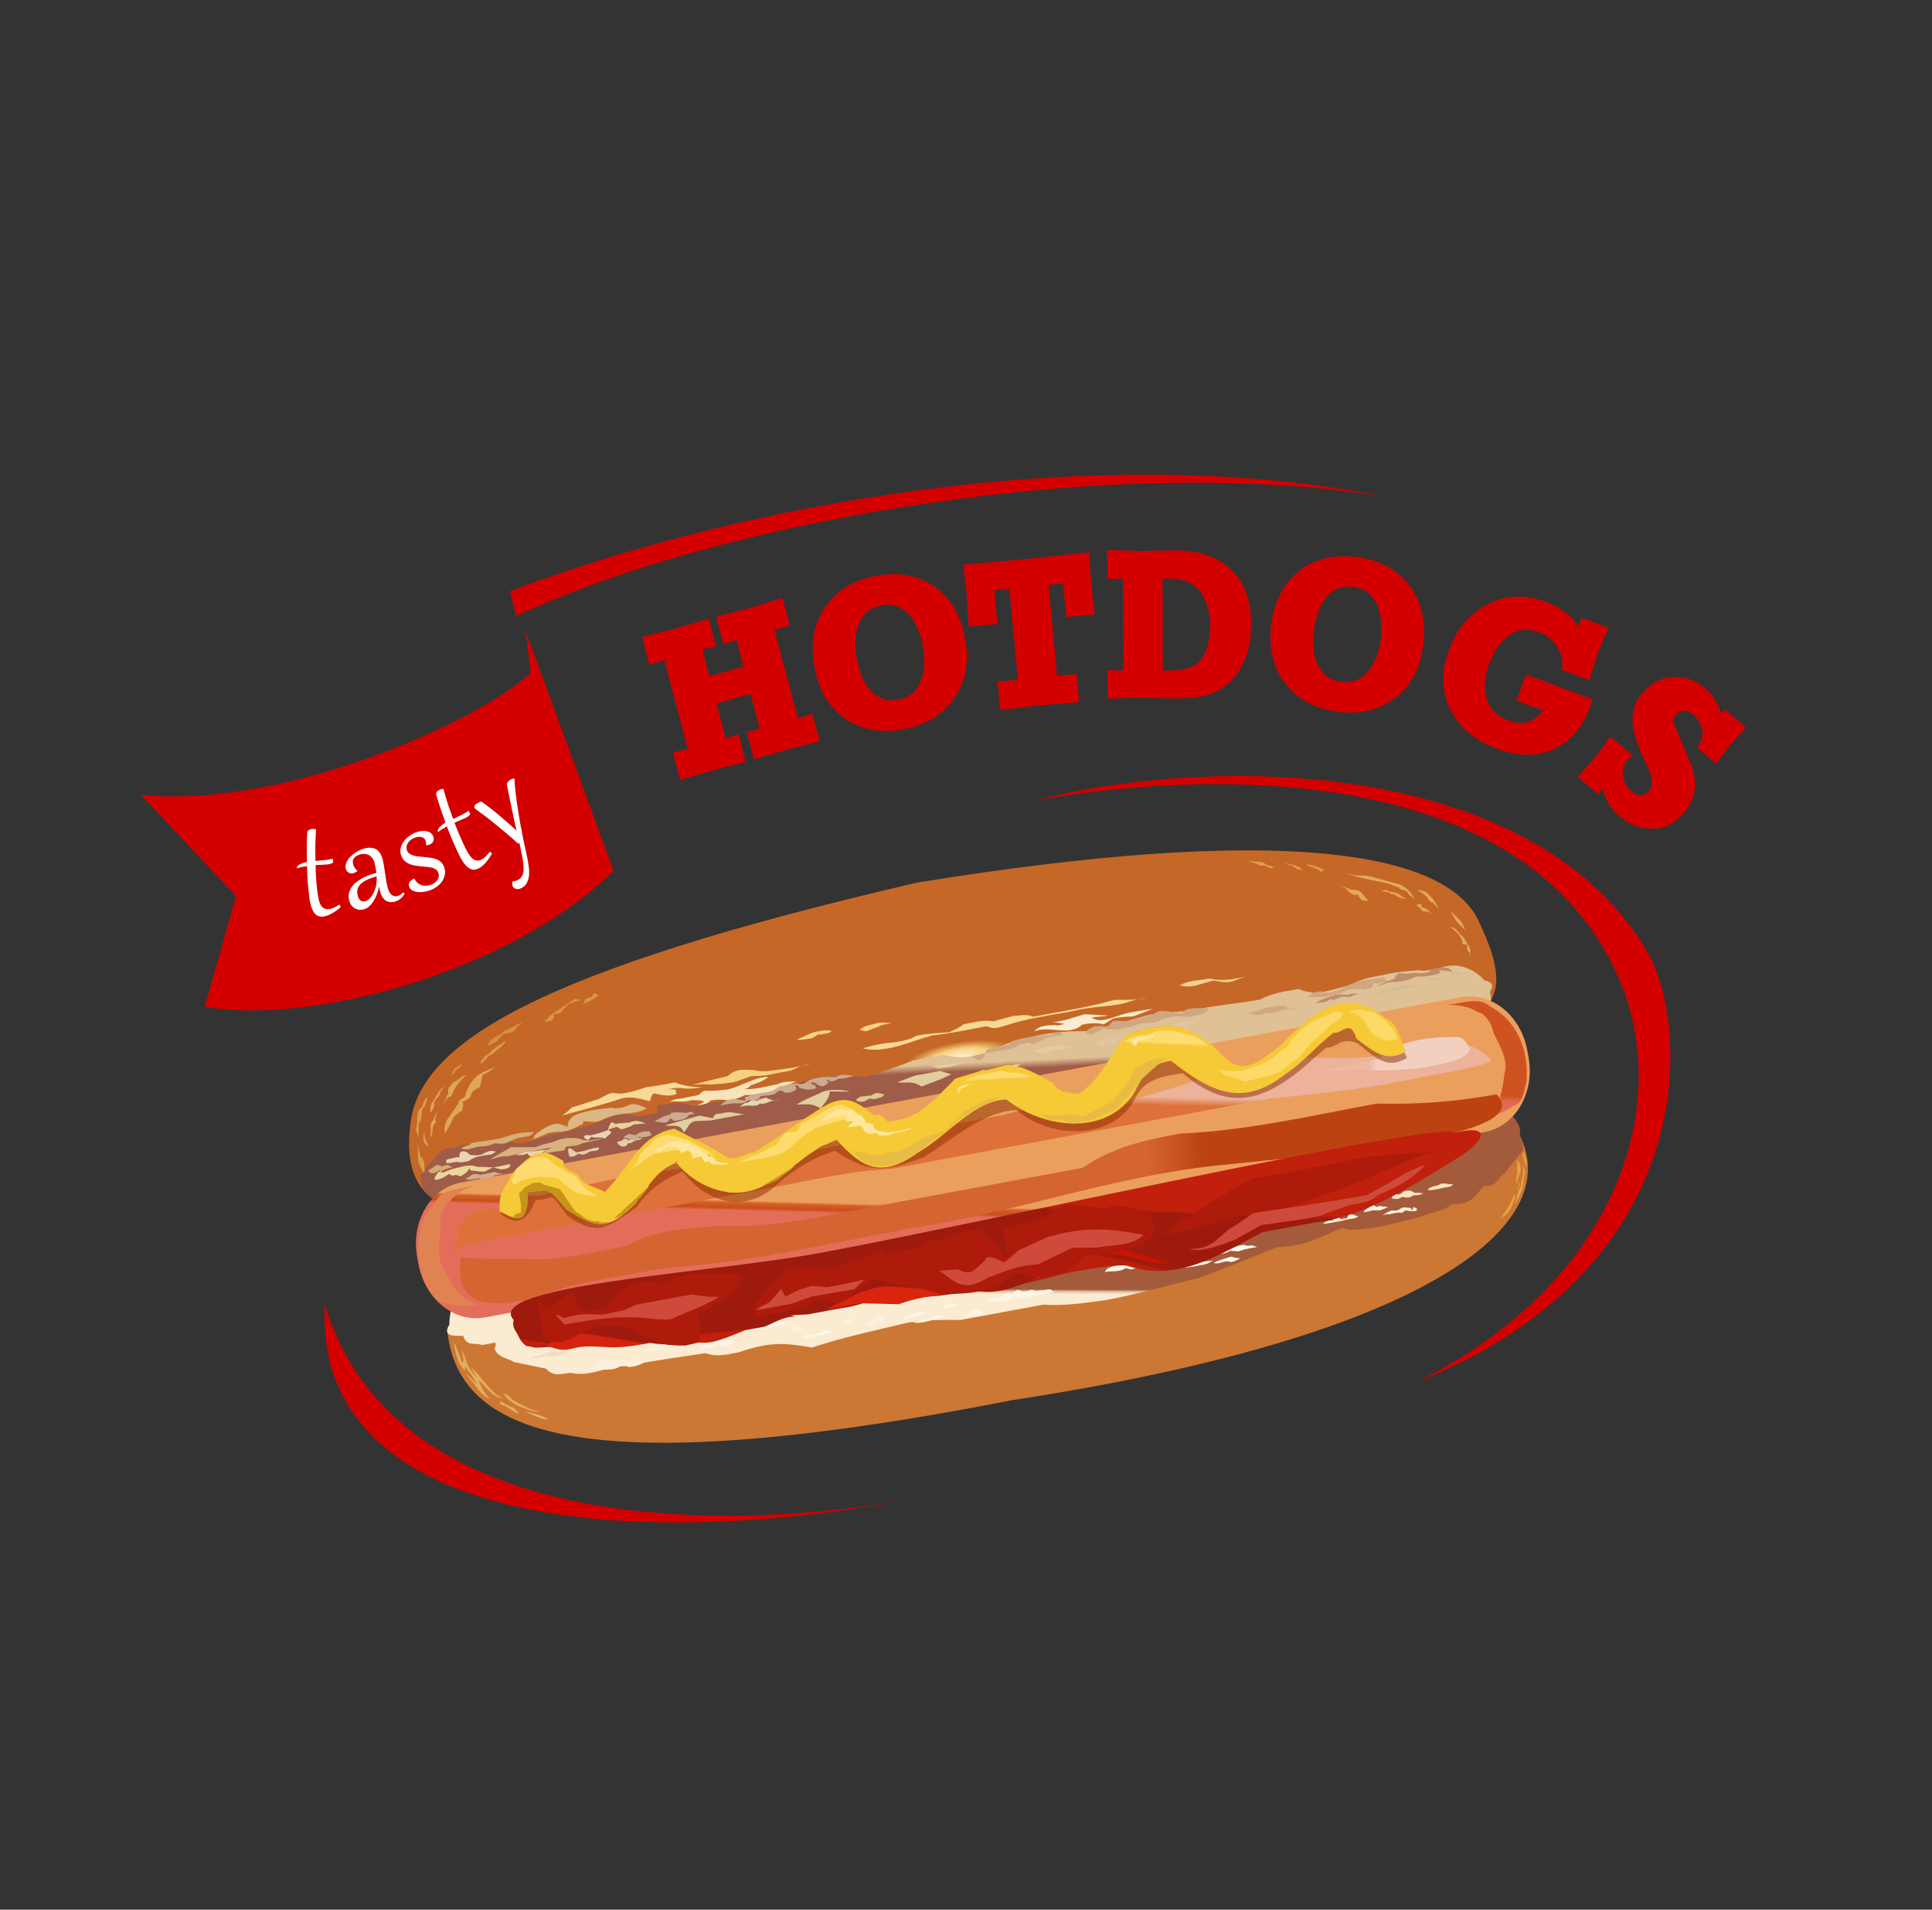 <svg width="85" height="84" viewBox="0 0 85 84" fill="none" xmlns="http://www.w3.org/2000/svg">
<rect x="0" y="0" width="85" height="84" fill="#333333" stroke="none"/>
<mask id="mask0_42_252" style="mask-type:alpha" maskUnits="userSpaceOnUse" x="0" y="0" width="85" height="84">
<rect x="0.277" width="84" height="84" rx="10" fill="white"/>
</mask>
<g mask="url(#mask0_42_252)">
<path d="M40.349 38.823C23.592 42.704 18.411 45.898 18.049 49.492C17.998 50 17.637 52.414 19.789 53.096C42.395 49.028 50.57 46.652 65.571 44.032C66.281 42.95 65.327 41.161 65.125 40.663C63.782 37.353 56.135 36.256 40.349 38.823Z" fill="url(#paint0_radial_42_252)"/>
<path d="M18.641 51.472L19.386 50.65C19.618 50.475 19.903 50.503 20.163 50.43C20.537 50.286 20.814 50.361 21.11 50.33C21.493 50.259 21.876 50.188 22.259 50.117C22.506 50.306 22.647 50.234 22.886 50.305C23.318 50.249 23.767 50.031 24.153 49.918L25.087 49.745C25.332 49.631 25.605 49.598 25.864 49.525C26.987 49.187 27.011 48.832 28.091 49.112C28.378 49.059 28.666 49.006 28.953 48.952C28.724 48.374 29.219 48.689 29.332 48.578C29.817 48.404 30.233 48.6 30.605 48.646C31.18 48.54 31.754 48.433 32.329 48.327C32.861 48.278 33.425 48.098 33.896 47.96C34.434 47.887 35.356 47.537 35.594 47.493C36.327 47.251 37.536 47.325 37.945 47.361C38.721 47.217 39.53 46.895 40.192 46.641L41.485 46.401C42.306 46.593 42.985 46.504 43.679 46.223C44.229 45.868 44.813 45.709 45.495 45.582C46.026 45.451 46.556 45.406 47.089 45.363C47.421 45.362 47.674 45.355 47.977 45.35C48.79 45.144 49.67 44.893 50.452 44.664C51.096 44.521 51.702 44.517 52.345 44.465C53.383 44.219 54.412 44.157 55.447 43.966C55.937 43.68 56.544 43.61 57.145 43.499C57.364 43.633 57.633 43.621 57.843 43.674C58.408 43.627 58.964 43.446 59.482 43.294C59.904 43.043 60.295 42.991 60.821 42.894C61.35 42.758 61.885 42.717 62.415 42.675C62.738 42.75 63.045 42.608 63.362 42.575C64.53 42.161 65.314 43.125 65.314 43.125C65.91 43.258 65.514 43.581 65.561 43.687C65.669 44.075 65.522 44.347 65.211 44.664C61.737 48.177 41.185 51.165 29.602 53.468C26.718 54.041 24.927 53.837 20.976 53.775C20.173 53.646 20.049 53.861 19.57 53.185C19.247 53.191 19.277 52.789 19.007 52.709C18.372 52.229 18.448 51.625 18.641 51.472Z" fill="url(#paint1_linear_42_252)"/>
<path d="M41.13 46.872C41.093 46.887 41.045 46.909 40.83 47.004C41.053 46.905 41.111 46.932 41.276 46.998C41.474 46.961 41.663 46.959 41.859 46.915C41.975 46.881 42.206 46.822 42.356 46.772C42.241 46.775 42.146 46.753 42.034 46.781C41.761 46.803 41.398 46.821 41.13 46.872ZM46.167 46.038C45.946 46.081 45.727 46.131 45.516 46.212C45.663 46.287 45.708 46.316 45.868 46.376C46.028 46.308 46.198 46.278 46.356 46.183C46.496 46.181 46.633 46.172 46.774 46.157C46.958 46.123 47.041 46.117 47.166 45.983L46.805 46.049C46.747 46.029 46.658 45.975 46.566 45.966C46.434 45.991 46.3 46.013 46.167 46.038ZM36.378 47.971C36.26 47.994 36.153 48.031 36.071 48.089C35.716 48.233 35.373 48.386 35.045 48.583C35.542 48.592 35.695 48.502 36.116 48.764C36.239 48.523 36.476 48.395 36.502 48.009C36.807 48.005 37.084 48.039 37.39 47.996C37.358 47.997 36.799 47.891 36.378 47.971ZM30.755 49.074C30.261 49.217 29.767 49.359 29.273 49.501C29.488 49.585 29.939 49.364 30.069 49.809C30.328 49.612 30.264 49.299 30.723 49.309C30.895 49.302 31.067 49.288 31.239 49.289L31.885 49.169L32.747 49.009C32.443 48.989 32.145 48.88 31.846 48.948C31.689 49.028 31.436 48.901 31.369 49.189C31.163 49.15 30.992 49.099 30.755 49.074ZM40.237 47.317C39.983 47.415 39.728 47.512 39.473 47.61C39.857 47.654 40.131 47.514 40.544 47.792C40.976 47.617 41.44 47.48 41.857 47.245C41.718 47.203 41.537 47.18 41.387 47.104L40.309 47.303L40.237 47.317ZM43.153 47.057C43.332 47.185 43.323 47.257 43.573 47.183C43.507 47.206 43.555 47.211 43.409 47.239C43.491 47.224 43.827 47.176 43.982 47.108L44.536 47.005C44.663 46.953 44.78 46.897 44.9 46.81C44.809 46.818 44.723 46.79 44.63 46.835C44.25 46.905 43.881 46.998 43.507 47.094L43.483 47.098C43.373 47.084 43.263 47.071 43.153 47.057Z" fill="#E1CE9F"/>
<path d="M37.958 46.111C38.871 46.364 40.067 45.81 40.979 45.551C41.794 45.462 42.602 45.29 43.41 45.14C43.735 45.299 43.966 45.187 44.288 45.096C45.208 44.791 46.188 44.665 47.146 44.487C47.891 44.287 48.614 44.294 49.322 44.163C49.748 44.056 50.051 43.903 50.471 43.91C49.96 43.976 49.506 43.991 49.021 43.982C48.492 44.131 47.977 44.254 47.43 44.355C46.772 44.478 46.113 44.6 45.454 44.722C45.184 44.596 44.87 44.67 44.563 44.69C44.249 44.781 44.011 44.834 43.718 44.925C43.278 44.844 42.833 44.971 42.393 45.053C42.167 45.232 42.004 45.28 41.762 45.406C41.276 45.436 40.826 45.461 40.325 45.554C39.907 45.803 39.428 45.84 38.959 45.886C38.617 45.927 38.268 46.024 37.958 46.111Z" fill="#F7D894"/>
<path d="M32.049 47.325C32.014 47.249 32.057 47.314 32.08 47.28C32.431 46.973 32.847 47.06 33.199 47.072C33.677 47.195 34.178 47.039 34.65 47L35.656 46.814C35.32 46.824 35.073 46.955 34.819 47.087L33.886 47.26C33.601 47.342 33.287 47.32 33.015 47.343C32.846 47.413 32.419 47.56 32.364 47.582C32.003 47.661 31.618 47.678 31.269 47.706C30.934 47.681 30.662 47.7 30.425 47.724C31.014 47.569 31.532 47.447 32.049 47.325Z" fill="#F5D07E"/>
<path d="M35.043 45.745C35.243 45.637 35.42 45.57 35.613 45.481C35.806 45.378 36.029 45.365 36.24 45.325C36.355 45.301 36.473 45.335 36.589 45.339C36.463 45.498 36.28 45.449 36.118 45.505C35.955 45.467 35.869 45.606 35.759 45.651C35.504 45.731 35.199 45.732 35.043 45.745Z" fill="#F7D383"/>
<path d="M37.816 45.309C38.066 45.085 38.256 45.1 38.535 45.018C38.774 44.946 39.001 44.988 39.227 45.008C39.09 45.034 38.953 45.059 38.816 45.084C38.616 45.183 38.437 45.234 38.24 45.31C38.1 45.417 37.944 45.31 37.816 45.309Z" fill="#F7D383"/>
<path d="M51.9 43.344C52.314 43.098 52.773 43.141 53.211 43.039C53.525 43.113 53.829 43.12 54.159 43.081C54.384 43.039 54.609 42.998 54.834 42.956C54.58 43.022 54.425 43.089 54.263 43.155C53.979 43.256 53.636 43.175 53.409 43.127C53.154 43.187 53.005 43.239 52.773 43.307C52.44 43.418 52.163 43.41 51.9 43.344Z" fill="#F1CE91"/>
<path d="M51.008 44.472C50.925 44.519 50.815 44.533 50.76 44.612C50.54 44.676 50.317 44.744 50.095 44.797C49.912 44.846 49.729 44.899 49.542 44.931C49.36 44.912 49.157 44.875 48.963 44.914C48.873 44.988 48.819 45.132 48.672 45.154C48.547 45.143 48.336 45.094 48.098 45.167C47.977 45.254 47.946 45.182 47.748 45.418C47.839 45.437 47.945 45.588 48.063 45.484C48.221 45.403 48.364 45.338 48.535 45.241C48.577 45.247 48.958 45.314 49.12 45.288L49.707 45.179C49.911 45.108 50.117 45.026 50.343 44.999C50.517 44.985 50.682 44.989 50.853 44.967C51.15 44.822 51.447 44.739 51.776 44.702C52.059 44.722 52.329 44.742 52.62 44.67C52.73 44.638 53.086 44.597 53.199 44.345C52.848 44.377 52.532 44.294 52.179 44.41C52.053 44.469 52.062 44.625 51.843 44.566C51.568 44.512 51.296 44.45 51.008 44.472ZM59.884 43.139C59.836 43.147 59.787 43.156 59.738 43.166C59.456 43.28 59.192 43.361 58.928 43.549C58.647 43.566 58.466 43.766 58.124 43.598C57.875 43.644 57.696 43.634 57.523 43.876C58.021 43.835 58.468 43.912 59.014 43.666C59.184 43.606 59.338 43.496 59.538 43.502C59.693 43.515 59.866 43.49 60.033 43.543C60.272 43.36 60.308 43.66 60.434 43.236C60.532 43.24 60.626 43.31 60.728 43.248C60.896 43.217 61.064 43.186 61.232 43.155C61.127 43.098 60.954 43.245 60.909 42.982C60.568 43.045 60.225 43.079 59.884 43.139ZM55.745 44.327C55.632 44.35 55.52 44.382 55.411 44.434C55.144 44.483 54.911 44.581 54.654 44.641L54.95 44.586C55.156 44.607 55.474 44.717 55.691 44.549C55.747 44.56 55.803 44.572 55.86 44.584C56.075 44.544 56.281 44.51 56.478 44.402C56.681 44.406 56.888 44.424 57.093 44.388C56.854 44.317 56.588 44.245 56.318 44.232C56.129 44.274 55.935 44.289 55.745 44.327ZM54.654 44.641L54.446 44.679C54.518 44.67 54.587 44.657 54.654 44.641Z" fill="#CFA882"/>
<path d="M42.747 46.47C43.327 46.95 43.296 46.243 43.426 46.189C43.729 46.056 44.054 46.01 44.384 45.949C44.475 45.734 44.658 45.796 44.798 45.717C45.232 45.629 45.661 45.537 46.101 45.538C46.255 45.572 46.346 45.451 46.472 45.407C46.588 45.371 46.676 45.478 46.763 45.508C46.528 45.552 46.293 45.595 46.058 45.639C45.855 45.764 45.621 45.861 45.414 45.944C45.186 45.773 45.098 45.927 44.894 45.917C44.553 46.233 44.029 46.201 43.711 46.26C43.623 46.276 43.535 46.293 43.447 46.309C43.207 46.335 42.973 46.405 42.747 46.47Z" fill="#CFA882"/>
<path d="M23.541 49.917C23.862 49.666 24.093 49.498 24.468 49.428C24.638 49.423 24.824 49.511 24.971 49.566C24.993 49.07 25.406 48.993 25.808 48.892C26.168 48.798 26.54 48.773 26.904 48.718C27.166 48.793 27.335 48.721 27.595 48.647C27.902 48.458 28.162 48.637 28.457 48.747C28.291 48.891 27.886 48.939 27.763 48.962C27.317 48.992 26.88 49.053 26.492 49.255C26.214 49.407 25.922 49.321 25.66 49.322C25.67 49.497 25.516 49.465 25.444 49.535C25.202 49.669 24.966 49.739 24.701 49.788C24.5 49.761 24.316 49.802 24.118 49.839C23.834 49.959 23.635 50.072 23.325 50.13C23.481 50.178 23.483 49.975 23.541 49.917Z" fill="#DAB784"/>
<path d="M22.483 50.46C23.036 50.47 22.671 50.466 23.58 50.458C23.811 50.34 24.098 50.296 24.328 50.233C24.75 50.037 25.126 50.021 25.542 50.094C25.867 50.252 26.21 50.115 26.548 50.052C26.253 50.172 25.943 50.222 25.632 50.28C25.429 50.401 25.199 50.408 24.982 50.429C24.867 50.399 24.858 50.56 24.816 50.604C24.512 50.641 24.214 50.687 23.912 50.743C23.989 50.583 24.14 50.543 24.286 50.471C24.077 50.51 23.868 50.549 23.659 50.587C23.526 50.665 23.305 50.614 23.213 50.613C22.923 50.71 22.656 50.803 22.356 50.858C22.083 50.837 21.814 50.936 21.565 51.005C21.858 50.796 22.32 50.573 22.483 50.46Z" fill="#D8B27D"/>
<path d="M26.739 49.699C26.947 49.077 26.979 49.542 27.168 49.418C27.349 49.402 27.485 49.383 27.668 49.383C27.751 49.34 27.847 49.331 27.936 49.305C28.129 49.293 28.251 49.369 28.434 49.414C28.246 49.426 28.064 49.441 27.879 49.46C27.733 49.571 27.568 49.601 27.408 49.662C27.299 49.698 27.226 49.599 27.138 49.568C26.998 49.603 26.873 49.648 26.739 49.699Z" fill="#EBD192"/>
<path d="M22.251 45.776C22.124 45.867 21.976 45.963 21.837 46.053C21.757 46.114 21.627 46.202 21.562 46.304C21.494 46.362 21.242 46.491 21.237 46.583C21.175 46.675 21.11 46.667 21.168 46.796C21.279 46.683 21.406 46.576 21.497 46.444C21.497 46.444 21.721 46.363 21.74 46.307C21.821 46.231 21.904 46.129 22.019 46.074C22.114 45.975 22.209 45.92 22.251 45.776ZM21.797 46.934C21.533 47.048 21.264 47.134 21.025 47.295C20.714 47.57 20.552 47.857 20.448 48.259C20.291 48.338 20.172 48.353 20.162 48.548L19.665 49.26C19.587 49.442 19.511 49.629 19.593 49.856C19.701 49.615 19.871 49.41 19.948 49.153C20.071 49.05 20.173 48.922 20.324 48.864C20.363 48.728 20.4 48.622 20.359 48.457C20.563 48.367 20.735 48.308 20.751 48.057C20.852 47.971 20.956 47.868 21.102 47.828C21.16 47.652 21.196 47.461 21.235 47.275C21.442 47.196 21.624 47.08 21.797 46.934ZM20.355 47.329C20.222 47.422 20.091 47.547 19.939 47.588C19.866 47.756 19.674 47.782 19.724 48.083C19.632 48.265 19.553 48.464 19.429 48.63C19.579 48.504 19.585 48.29 19.838 48.227C19.881 48.132 19.94 48.053 19.967 47.948C20.031 47.84 20.106 47.739 20.178 47.635C20.291 47.519 20.406 47.386 20.545 47.294L20.355 47.329ZM19.574 47.793C19.467 47.838 19.385 47.909 19.309 47.996C19.235 48.166 19.106 48.336 19.033 48.48C18.901 48.623 18.94 48.792 18.939 48.97C19.001 48.865 19.058 48.758 19.113 48.65C19.06 48.531 19.129 48.46 19.172 48.361C19.241 48.294 19.3 48.222 19.354 48.142C19.373 47.977 19.483 47.911 19.574 47.793ZM19.236 48.894C19.151 49.015 19.098 49.159 19.055 49.288C18.952 49.364 18.96 49.447 18.944 49.565C18.974 49.727 18.947 49.883 18.918 50.043C19.019 49.929 19.032 49.808 19.035 49.682C19.02 49.554 19.1 49.443 19.178 49.357C19.096 49.203 19.232 48.949 19.236 48.894Z" fill="url(#paint2_linear_42_252)"/>
<path d="M59.268 38.422C59.711 38.636 61.127 38.822 61.268 38.94C61.378 38.995 61.521 38.995 61.617 39.112C61.74 39.191 61.907 39.121 61.975 39.342C62.065 39.414 62.153 39.49 62.245 39.558C62.164 39.437 62.081 39.284 61.973 39.165C61.834 39.051 61.672 38.901 61.459 38.875C59.388 38.254 60.356 38.678 59.268 38.422ZM62.342 39.126C62.54 39.267 62.647 39.327 62.738 39.407C62.849 39.513 62.857 39.675 63.051 39.705C63.126 39.781 63.185 39.875 63.297 39.955C63.204 39.791 63.12 39.618 62.982 39.481C62.88 39.392 62.812 39.263 62.675 39.212C62.572 39.185 62.461 39.144 62.342 39.126ZM63.814 40.096C63.946 40.311 64.049 40.504 64.239 40.699C64.314 40.782 64.43 40.833 64.479 40.945C64.41 40.755 64.357 40.603 64.193 40.441C64.1 40.357 63.949 40.165 63.814 40.096ZM64.478 40.945C64.483 40.957 64.486 40.966 64.49 40.978C64.487 40.967 64.483 40.956 64.478 40.945ZM63.819 40.777C64.078 41.023 64.294 41.101 64.358 41.535C64.412 41.597 64.617 41.426 64.538 41.739C64.575 41.831 64.659 41.888 64.69 41.981C64.689 41.862 64.685 41.715 64.635 41.632C64.522 41.447 64.432 41.242 64.254 41.111C64.125 40.968 64.042 40.784 63.819 40.777ZM64.689 41.981C64.69 42.041 64.689 42.093 64.693 42.125C64.707 42.067 64.703 42.02 64.689 41.981Z" fill="url(#paint3_linear_42_252)"/>
<path d="M62.016 42.81C62.198 42.782 62.389 42.799 62.569 42.808C62.673 42.788 62.779 42.769 62.883 42.749C62.961 42.564 63.14 42.636 63.276 42.577C63.399 42.535 63.554 42.573 63.665 42.571C63.789 42.572 63.841 42.696 63.925 42.756C63.717 42.7 63.501 42.699 63.293 42.673C63.484 42.835 63.212 42.826 63.196 42.858C62.886 42.949 62.569 42.963 62.271 42.963C61.92 43.152 61.557 43.206 61.175 43.199C60.928 43.277 60.728 43.326 60.494 43.392C60.817 43.27 61.089 43.144 61.344 43.051C61.517 42.624 61.76 42.904 62.016 42.81Z" fill="#BE8D6C"/>
<path d="M58.113 43.983C58.322 43.895 58.542 43.837 58.755 43.768C58.941 43.723 59.103 43.735 59.28 43.755C59.468 43.689 59.639 43.698 59.825 43.726C59.669 43.747 59.523 43.775 59.393 43.866C59.275 43.838 59.157 43.838 59.038 43.847C58.954 43.892 58.861 43.906 58.772 43.933C58.684 44.006 58.628 43.97 58.541 43.952C58.33 44.111 58.11 44.099 57.88 44.122C57.952 44.065 58.036 44.029 58.113 43.983Z" fill="#BE8D6C"/>
<path d="M60.306 43.732C60.507 43.727 60.588 43.699 60.745 43.627C60.924 43.488 61.163 43.464 61.383 43.461C61.546 43.324 61.762 43.305 61.964 43.305C62.151 43.369 62.359 43.326 62.552 43.316C62.372 43.387 62.173 43.426 61.989 43.444C61.925 43.442 61.865 43.449 61.803 43.454C61.698 43.53 61.572 43.561 61.455 43.603C61.332 43.55 61.205 43.586 61.079 43.601C60.938 43.68 60.795 43.725 60.64 43.766C60.43 43.744 60.239 43.799 60.05 43.875C60.12 43.785 60.203 43.761 60.306 43.732Z" fill="#D4BC96"/>
<path d="M19.203 51.676C19.29 51.432 19.422 51.604 19.535 51.567C19.73 51.462 19.93 51.412 20.14 51.361C20.448 51.287 20.716 51.21 21.005 51.326C21.241 51.324 21.476 51.335 21.712 51.351C21.959 51.308 22.203 51.252 22.448 51.199C22.472 51.398 22.271 51.404 22.064 51.442C21.943 51.412 21.825 51.391 21.712 51.351C21.575 51.399 21.456 51.461 21.331 51.531C21.145 51.545 20.968 51.517 20.789 51.491C20.698 51.511 20.68 51.423 20.635 51.395C20.591 51.574 20.411 51.643 20.269 51.744C20.197 51.714 20.11 51.696 20.043 51.676C19.895 51.762 19.838 51.663 19.731 51.64C19.573 51.816 18.875 52.098 19.203 51.676Z" fill="#ECD49C"/>
<path d="M19.631 51.159C19.79 51.164 19.941 51.133 20.095 51.104C20.282 51.149 20.44 51.113 20.623 51.069C20.903 50.841 21.282 50.837 21.625 50.774C21.69 50.749 21.759 50.695 21.819 50.66C21.585 50.562 21.372 50.687 21.212 50.772C21.02 50.842 20.849 50.822 20.666 50.795C20.472 50.559 20.147 50.596 20.225 50.892C20.078 50.899 19.885 50.943 19.767 50.977C19.561 51.021 19.666 51.011 19.631 51.159Z" fill="#E9D4B5"/>
<path d="M18.835 51.494C18.948 51.416 19.061 51.337 19.175 51.259C19.287 51.22 19.356 51.277 19.46 51.316C19.542 51.245 19.642 51.25 19.721 51.236C19.781 51.294 19.857 51.32 19.91 51.357C19.734 51.364 19.577 51.438 19.433 51.508C19.318 51.694 19.361 51.468 19.348 51.461C19.146 51.601 18.968 51.695 18.835 51.494Z" fill="#D4AA70"/>
<path d="M21.454 46.003C21.487 45.991 21.521 45.98 21.554 45.968C21.661 45.912 21.769 45.855 21.876 45.799C21.954 45.667 22.043 45.58 22.156 45.481C22.35 45.464 22.502 45.428 22.663 45.325C22.724 45.158 22.857 45.088 22.987 44.999C22.844 44.99 22.748 45.069 22.642 45.125C22.534 45.177 22.423 45.242 22.321 45.294C22.223 45.299 22.199 45.356 22.125 45.394C22.055 45.482 21.95 45.536 21.853 45.584C21.641 45.654 21.543 45.821 21.454 46.003Z" fill="#D59139"/>
<path d="M19.809 47.324C19.868 47.224 19.926 47.125 19.985 47.026C20.027 46.969 20.093 46.943 20.147 46.902C20.209 46.858 20.279 46.824 20.34 46.788C20.306 46.873 20.24 46.936 20.195 47.002C20.142 46.984 20.12 47.037 20.082 47.054C20.003 47.082 20.029 47.145 20 47.195C19.901 47.225 19.887 47.272 19.809 47.324Z" fill="#D6933C"/>
<path d="M23.965 44.95C24.042 44.815 24.157 44.738 24.253 44.632C24.569 44.403 24.91 44.199 25.228 43.981C25.317 43.879 25.53 44.001 25.576 44.004C25.443 43.992 25.221 44.093 25.109 44.12C24.957 44.181 24.871 44.325 24.761 44.42C24.693 44.611 24.559 44.575 24.364 44.611C24.409 44.717 24.319 44.799 24.298 44.888C24.187 44.909 24.076 44.929 23.965 44.95Z" fill="#D79743"/>
<path d="M25.612 44.204C25.793 44.078 25.961 44.043 26.137 43.93C26.205 43.879 26.272 43.827 26.34 43.775C26.046 43.567 26.124 43.833 25.983 43.871C25.656 43.91 25.769 44.063 25.612 44.204Z" fill="#D79743"/>
<path d="M56.519 37.947C56.621 37.984 56.723 38.001 56.816 38.024C56.955 38.046 57.084 38.112 57.214 38.162C57.205 38.233 57.282 38.24 57.312 38.276C57.23 38.269 57.152 38.254 57.086 38.239C57.006 38.196 56.939 38.135 56.865 38.082C56.737 38.055 56.626 38.024 56.519 37.947Z" fill="#DC9F49"/>
<path d="M57.461 38.024C57.685 38.02 57.902 38.114 58.109 38.194C58.152 38.217 58.194 38.24 58.237 38.263C58.248 38.274 58.258 38.285 58.269 38.296C58.192 38.274 58.191 38.336 58.151 38.358C58.083 38.32 58.02 38.265 57.959 38.222C57.867 38.214 57.781 38.16 57.697 38.125C57.604 38.115 57.538 38.071 57.461 38.024Z" fill="#DC9F49"/>
<path d="M54.951 37.895C55.044 37.847 55.13 37.898 55.209 37.9C55.365 37.885 55.475 37.913 55.619 37.956C55.673 38.032 55.754 38.037 55.821 38.077C55.921 38.06 56 38.139 56.07 38.176C56.002 38.188 55.933 38.187 55.866 38.187C55.791 38.143 55.702 38.105 55.627 38.073C55.55 38.087 55.476 38.068 55.405 38.062C55.258 37.978 55.109 37.928 54.951 37.895Z" fill="#DC9F49"/>
<path d="M58.951 38.949C59.125 39.013 59.3 39.077 59.474 39.142C59.593 39.112 59.704 39.164 59.804 39.186C59.929 39.282 60.021 39.419 60.124 39.536C60.144 39.603 60.191 39.591 60.229 39.622C60.119 39.642 59.977 39.61 59.901 39.59C59.825 39.497 59.759 39.398 59.695 39.299C59.705 39.367 59.631 39.359 59.607 39.381C59.512 39.347 59.428 39.288 59.348 39.231C59.245 39.06 59.101 39.041 58.951 38.949Z" fill="#E4AB55"/>
<path d="M25.127 48.725C25.521 48.6 25.916 48.474 26.31 48.349C26.317 48.347 26.324 48.346 26.331 48.345C26.938 48.05 26.758 48.059 27.275 48.103C27.68 48.082 28.069 47.937 28.452 47.817C28.868 47.78 29.277 47.687 29.687 47.611C30.08 47.758 30.489 47.831 30.906 47.811C30.627 47.879 30.314 47.9 30.063 47.877C29.82 47.819 29.588 47.875 29.347 47.92C29.506 47.889 29.656 47.93 29.812 47.946C29.613 47.951 29.786 48.062 29.775 48.11C29.44 48.267 29.074 48.147 28.764 48.096C28.606 48.223 28.666 48.286 28.584 48.443C28.16 48.322 27.806 48.228 27.377 48.308C26.541 48.587 25.554 48.84 24.706 49.073C24.891 48.978 25.033 48.83 25.187 48.692L25.127 48.725Z" fill="#F7D896"/>
<path d="M48.249 45.821C48.41 45.78 48.57 45.74 48.73 45.7C48.964 45.658 49.122 45.676 49.329 45.673C49.207 45.72 49.102 45.794 49.007 45.879C48.909 45.908 48.809 45.883 48.717 45.86C48.695 45.834 48.645 45.815 48.625 45.803C48.615 45.892 48.555 45.965 48.522 46.032C48.317 46.023 48.21 46.018 48.249 45.821Z" fill="#E1C6A3"/>
<path d="M49.716 45.664C49.943 45.651 50.16 45.575 50.373 45.5C50.566 45.462 50.765 45.468 50.959 45.455C50.861 45.534 50.737 45.538 50.619 45.56C50.58 45.718 50.447 45.709 50.314 45.69C50.292 45.649 50.247 45.66 50.214 45.645C50.057 45.753 49.855 45.712 49.716 45.664Z" fill="#E1C6A3"/>
<path d="M51.721 45.072C51.877 44.99 51.902 44.986 52.039 44.961C52.219 44.904 52.262 44.914 52.415 44.944C52.48 44.951 52.543 44.935 52.607 44.929C52.552 45.036 52.445 45.022 52.34 45.041C52.253 45.109 52.167 45.147 52.055 45.168C51.921 45.187 51.812 45.123 51.721 45.072Z" fill="#E1C6A3"/>
<path d="M53.284 45.06C53.347 45.031 53.409 45.002 53.472 44.973C53.476 44.972 53.48 44.972 53.484 44.971C53.654 44.921 53.812 44.909 53.982 44.917C54.077 44.9 54.171 44.883 54.265 44.865C54.232 45.015 54.102 45.026 53.985 45.073C53.972 45.109 53.87 45.044 53.865 45.043C53.687 45.213 53.49 45.157 53.284 45.06Z" fill="#DDBF9B"/>
<path d="M52.198 45.443C52.364 45.42 52.523 45.361 52.682 45.315C52.83 45.27 53.011 45.261 53.143 45.268C53.031 45.344 52.977 45.337 52.865 45.346C52.739 45.552 52.665 45.552 52.479 45.456C52.312 45.567 52.197 45.819 52.198 45.443Z" fill="#DDBF9B"/>
<path d="M54.838 45.019C54.89 45.005 54.943 44.991 54.995 44.977C55.259 44.888 55.468 44.85 55.726 44.802C55.778 44.77 55.839 44.773 55.895 44.758C55.826 44.787 55.775 44.841 55.714 44.882C55.623 44.983 55.521 44.981 55.392 44.994C55.19 45.152 54.988 45.077 54.838 45.019Z" fill="#DDBF9B"/>
<path d="M54.778 44.394C54.885 44.36 54.977 44.329 55.078 44.299C55.135 44.274 55.194 44.286 55.252 44.28C55.078 44.496 54.98 44.556 54.778 44.394Z" fill="#DDBF9B"/>
<path d="M56.544 44.325C56.683 44.282 56.822 44.238 56.961 44.195C57.068 44.208 57.137 44.194 57.234 44.176C57.062 44.22 57.079 44.337 56.912 44.382C56.777 44.41 56.667 44.362 56.544 44.325Z" fill="#DDBF9B"/>
<path d="M56.184 43.972C56.309 43.974 56.436 43.962 56.56 43.955C56.527 44.252 56.327 44.208 56.149 44.062C55.977 44.201 55.756 44.135 55.609 44.167C55.905 44.014 55.965 43.99 56.184 43.972Z" fill="#DDBF9B"/>
<path d="M63.807 42.789C63.892 42.777 63.981 42.749 64.061 42.73C64.347 42.858 64.186 42.73 64.289 42.73C64.298 42.778 64.306 42.826 64.314 42.874C64.175 42.908 64.122 42.894 63.996 42.871C63.89 42.913 63.85 42.857 63.807 42.789Z" fill="#D4BC96"/>
<path d="M63.203 43.012C63.266 43.005 63.329 42.997 63.392 42.989C63.407 42.985 63.421 42.996 63.435 43C63.461 43.064 63.428 43.074 63.382 43.108C63.281 43.132 63.191 43.149 63.095 43.112C63.006 43.145 62.953 43.105 62.897 43.062L63.203 43.012Z" fill="#D4BC96"/>
<path d="M60.991 39.145C61.064 39.195 61.131 39.209 61.218 39.239C61.364 39.23 61.484 39.293 61.605 39.365C61.632 39.382 61.656 39.413 61.674 39.436C61.749 39.458 61.807 39.511 61.866 39.554C61.808 39.537 61.736 39.525 61.683 39.513C61.582 39.499 61.502 39.466 61.431 39.397C61.389 39.386 61.361 39.36 61.329 39.332C61.263 39.353 61.227 39.33 61.173 39.3C61.06 39.205 60.895 39.254 60.782 39.174C60.852 39.165 60.922 39.15 60.991 39.145Z" fill="#E1A74D"/>
<path d="M62.572 39.906C62.676 39.942 62.774 39.986 62.867 40.041C62.898 40.096 62.941 40.146 62.969 40.206C62.914 40.171 62.868 40.122 62.818 40.081C62.737 40.104 62.675 40.111 62.599 40.081C62.528 40.002 62.456 39.923 62.375 39.855C62.342 39.834 62.308 39.823 62.279 39.813C62.716 39.668 62.451 39.867 62.572 39.906Z" fill="#E1A74D"/>
<path d="M22.698 50.809C22.85 50.737 23.033 50.682 23.188 50.631C23.316 50.641 23.442 50.641 23.572 50.636C23.737 50.595 23.905 50.578 24.073 50.587C23.95 50.631 23.842 50.711 23.735 50.78C23.464 50.82 23.328 50.963 23.194 50.728C23.056 50.825 22.866 50.809 22.698 50.809Z" fill="#E9D4B5"/>
<path d="M25.684 50.016C25.771 49.861 25.901 49.961 26.01 49.934C26.353 49.844 26.481 49.809 26.757 49.708C26.823 49.724 26.855 49.767 26.903 49.812C26.812 49.91 26.707 49.992 26.61 50.084C26.458 50.01 26.297 50.032 26.135 50.041C26.095 50.01 26.044 50.014 26 50.001C25.901 50.206 25.792 50.153 25.684 50.016Z" fill="#E9D4B5"/>
<path d="M20.278 50.502C20.624 50.344 20.613 50.404 20.756 50.274C21.032 50.212 21.315 50.198 21.593 50.147C21.755 50.116 21.918 50.086 22.081 50.056C22.289 49.993 22.489 49.91 22.703 49.871C22.962 49.806 23.231 49.802 23.494 49.794C23.386 49.97 23.213 49.986 23.03 50.02C22.765 50.038 22.539 50.144 22.31 50.265C22.126 50.33 21.967 50.305 21.783 50.293C21.557 50.372 21.374 50.434 21.138 50.426C20.852 50.444 20.533 50.658 20.278 50.502Z" fill="#D6AF77"/>
<path d="M30.016 48.312C30.254 48.263 30.493 48.214 30.732 48.165C31.128 47.838 30.808 48.062 31.874 47.939C32.515 47.871 33.16 47.357 33.808 47.369C33.575 47.554 33.311 47.651 33.035 47.737C32.903 47.881 32.889 47.863 32.734 47.906C33.224 47.933 33.735 47.777 34.222 47.687C34.473 47.554 34.776 47.579 35.038 47.563C34.806 47.659 34.578 47.768 34.351 47.873C33.832 48.059 33.325 48.182 32.78 48.165C32.538 48.278 32.33 48.375 32.067 48.409C31.794 48.357 31.54 48.352 31.269 48.403C31.103 48.582 30.886 48.586 30.663 48.628C30.743 48.589 30.823 48.551 30.904 48.513C30.927 48.489 30.95 48.466 30.974 48.443C30.791 48.383 30.599 48.395 30.415 48.392C30.091 48.503 29.781 48.413 29.45 48.458C29.631 48.364 29.818 48.328 30.016 48.312Z" fill="#F8E4B8"/>
<path d="M47.717 44.613C48.062 44.631 48.406 44.649 48.751 44.667L48.764 44.664C48.52 44.725 48.269 44.715 48.023 44.761C48.396 44.99 48.738 44.818 49.131 44.705C49.648 44.507 50.186 44.469 50.721 44.37C50.436 44.485 50.151 44.6 49.863 44.706C49.565 44.719 49.228 44.741 48.962 44.804C48.823 44.889 48.699 44.987 48.555 45.057C48.237 44.974 47.926 45.01 47.612 45.069C47.064 45.603 46.172 45.094 45.508 45.363C45.708 45.091 46.115 45.11 46.417 45.086C46.562 45.133 46.697 45.068 46.834 45.036C46.653 45.002 46.469 44.973 46.323 44.967C46.838 44.905 47.267 44.741 47.717 44.613Z" fill="#FAECCF"/>
<path d="M25.018 50.761C24.9 50.214 25.289 50.704 25.377 50.685C25.5 50.662 25.623 50.639 25.747 50.616C25.824 50.567 25.919 50.559 26.007 50.538C26.115 50.48 26.231 50.485 26.348 50.475C26.389 50.627 26.15 50.626 25.996 50.64C25.455 50.868 26.114 50.581 25.807 50.736C25.665 50.8 25.575 50.804 25.455 50.74C25.399 50.794 25.303 50.831 25.234 50.872C24.956 50.9 25.084 50.865 25.018 50.761Z" fill="#E5CDA9"/>
<path d="M27.143 50.267C27.16 50.251 27.176 50.234 27.193 50.218C27.255 50.2 27.317 50.181 27.379 50.163C27.445 50.062 27.464 50.121 27.541 50.083C27.564 50.113 27.633 50.142 27.662 50.161C27.755 50.101 27.862 50.084 27.968 50.064C28.071 50.069 28.166 50.07 28.27 50.058C28.179 50.139 28.061 50.147 27.947 50.168C27.874 50.201 27.804 50.248 27.733 50.288C27.7 50.279 27.667 50.287 27.635 50.286C27.573 50.401 27.548 50.412 27.426 50.435C27.28 50.444 27.217 50.324 27.143 50.267Z" fill="#E5CDA9"/>
<path d="M20.548 51.88C20.39 51.747 20.548 51.84 20.549 51.821C20.631 51.766 20.714 51.711 20.797 51.656C20.913 51.621 21.023 51.655 21.135 51.676C21.348 51.64 21.559 51.592 21.77 51.547C21.895 51.618 22.018 51.62 22.143 51.631C22.009 51.656 21.875 51.681 21.741 51.706C21.611 51.845 21.46 51.852 21.287 51.885C21.207 51.877 21.131 51.846 21.057 51.821C20.88 51.879 20.72 51.897 20.548 51.88Z" fill="#D1AD91"/>
<path d="M28.95 49.239C29.031 49.196 29.113 49.154 29.194 49.111C29.292 49.072 29.386 49.051 29.484 49.039C29.497 48.916 29.574 48.967 29.617 48.932C29.809 48.922 30.001 48.932 30.191 48.954C30.277 48.938 30.362 48.917 30.448 48.897C30.485 49.004 30.514 48.948 30.571 48.992C30.482 49.009 30.393 49.026 30.304 49.042C30.182 49.27 29.897 49.263 29.665 49.306C29.621 49.275 29.576 49.244 29.532 49.212C29.519 49.205 29.506 49.199 29.493 49.192C29.312 49.505 29.076 49.349 28.822 49.326C28.852 49.258 28.889 49.261 28.95 49.239Z" fill="#CCAB90"/>
<path d="M27.676 49.871C27.773 49.892 27.87 49.913 27.968 49.934C28.165 49.764 28.355 49.751 28.601 49.765C28.563 49.87 28.676 49.883 28.689 49.905C28.555 50.001 28.39 50.008 28.239 50.028C28.199 50.018 28.159 50.008 28.119 49.998L28.117 49.985C28.085 50.196 27.879 50.132 27.76 50.13C27.723 50.105 27.678 50.101 27.637 50.087C27.544 50.056 27.445 50.039 27.421 50.016C27.79 49.805 27.197 50.139 27.676 49.871Z" fill="#CCAB90"/>
<path d="M32.787 48.516C32.869 48.525 32.914 48.474 32.982 48.452C33.141 48.325 33.156 48.395 33.293 48.422C33.459 48.331 33.533 48.321 33.707 48.275C33.912 48.406 34.066 48.407 34.291 48.392C34.008 48.349 33.821 48.507 33.564 48.555C33.524 48.546 33.477 48.542 33.437 48.536C33.337 48.643 33.219 48.628 33.085 48.643C32.912 48.598 32.731 48.653 32.556 48.685C32.631 48.603 32.697 48.562 32.787 48.516Z" fill="#E6D5AE"/>
<path d="M37.676 48.412C37.673 48.394 37.67 48.376 37.666 48.358C37.728 48.318 37.79 48.278 37.852 48.239C37.995 48.222 38.139 48.204 38.282 48.187C38.288 48.191 38.293 48.194 38.298 48.198C38.37 48.162 38.441 48.125 38.512 48.088C38.521 48.087 38.53 48.085 38.539 48.083C38.664 48.062 38.786 48.112 38.907 48.142C38.794 48.32 38.655 48.273 38.529 48.339C38.442 48.362 38.35 48.33 38.264 48.317C38.049 48.447 37.89 48.527 37.676 48.412Z" fill="#DDC893"/>
<path d="M32.283 48.331C33.262 48.519 32.513 48.298 32.86 48.25C33.079 48.127 33.268 48.11 33.499 48.079C33.661 48.049 33.823 48.019 33.985 47.989C34.085 47.915 34.192 47.852 34.296 47.786C34.554 47.739 34.811 47.691 35.069 47.643C35.172 47.716 35.28 47.683 35.394 47.662C35.565 47.493 35.791 47.444 36.017 47.402C36.261 47.361 36.506 47.364 36.748 47.385C37.049 47.196 37.272 47.304 37.573 47.324C37.395 47.381 37.213 47.418 37.029 47.452C36.976 47.431 36.939 47.452 36.888 47.451C36.537 47.667 36.486 47.517 36.363 47.469C36.358 47.539 36.409 47.569 36.465 47.609C36.199 47.841 36.202 47.789 35.999 47.735C35.783 47.514 35.468 47.624 35.872 47.745C35.879 47.788 35.887 47.83 35.894 47.873C35.624 47.966 35.404 47.931 35.155 47.839C35.103 47.684 35.045 47.761 34.978 47.713C35.19 48.263 34.931 47.592 35.049 47.898C34.874 48.06 34.705 48.083 34.485 48.055C34.452 47.953 34.368 47.995 34.315 47.968C34.219 47.985 34.141 48.082 34.062 48.133C33.859 48.179 33.653 48.201 33.447 48.221C33.431 48.362 33.294 48.372 33.185 48.414C33.092 48.396 33.003 48.399 32.912 48.399C32.789 48.531 32.581 48.535 32.408 48.532C32.166 48.521 31.928 48.581 31.691 48.625C31.871 48.448 32.041 48.337 32.283 48.331Z" fill="#CCAB90"/>
<path d="M18.449 48.778C18.59 48.74 18.608 48.519 18.657 48.419C18.859 48.109 18.691 48.39 18.805 48.295C18.768 48.405 18.75 48.516 18.711 48.626C18.626 48.692 18.597 48.79 18.562 48.888C18.563 49.01 18.544 49.143 18.536 49.266C18.462 49.316 18.46 49.396 18.426 49.461C18.431 49.642 18.417 49.835 18.414 50.019C18.352 49.9 18.319 49.772 18.296 49.641C18.369 49.369 18.352 49.503 18.352 49.239C18.337 49.077 18.39 48.927 18.449 48.778Z" fill="#D99C4D"/>
<path d="M18.645 49.646C18.651 49.783 18.675 49.917 18.7 50.052C18.76 50.164 18.81 50.282 18.862 50.396C18.822 50.443 18.821 50.386 18.8 50.381C18.691 50.322 18.683 50.292 18.635 50.212C18.605 50.019 18.665 49.825 18.645 49.646Z" fill="#D99C4D"/>
<path d="M18.374 50.322C18.413 50.506 18.456 50.689 18.497 50.872C18.61 50.911 18.619 51.064 18.667 51.162C18.663 51.247 18.671 51.327 18.685 51.41C18.676 51.44 18.69 51.468 18.692 51.496C18.662 51.525 18.659 51.566 18.643 51.601C18.554 51.444 18.477 51.28 18.404 51.115C18.383 50.851 18.392 50.584 18.374 50.322Z" fill="#D99C4D"/>
<path d="M44.553 61.585C25.24 65.358 20.22 62.966 19.688 58.627C39.832 55.313 51.715 53.434 66.833 49.888C68.937 53.925 62.672 58.813 44.553 61.585Z" fill="url(#paint4_radial_42_252)"/>
<path d="M19.769 58.264C19.366 58.925 20.296 58.699 20.385 58.772C20.528 59.251 20.949 59.042 21.205 59.164L22.078 59.003C21.596 58.989 21.921 59.145 21.754 59.296C21.869 59.726 22.375 59.742 22.614 59.914L24.017 60.199C24.376 60.584 24.674 60.421 25.101 60.387C26.04 60.58 26.679 60.075 27.528 60.093C28.668 59.859 29.953 59.687 31.032 59.521C31.567 59.708 32.011 59.572 32.526 59.477C33.901 58.997 34.578 59.076 35.72 59.274C37.086 58.823 38.492 58.528 39.885 58.191C40.666 58.045 41.479 58.058 42.265 58.06L45.901 57.387C46.92 57.446 47.639 57.319 48.645 57.189C50.077 56.923 51.484 56.516 52.896 56.168C53.995 55.736 55.13 55.29 56.194 54.857C57.547 54.807 57.96 54.438 59.05 54.016C59.484 54.165 59.826 54.061 60.254 54.026C60.951 53.945 61.75 53.7 62.349 53.56C62.753 53.434 63.156 53.307 63.559 53.181C63.671 53.108 63.784 53.035 63.896 52.962C64.784 53.002 64.802 52.619 65.33 52.152C65.812 52.257 65.879 51.808 66.209 51.6C66.463 51.265 66.764 50.902 67.007 50.597C67.019 50.234 66.961 50.209 66.853 49.973C67.031 49.404 66.327 48.939 66.225 48.72C62.255 46.717 56.47 48.896 52.386 49.885C49.405 50.438 46.423 50.99 43.441 51.543C40.801 51.875 38.191 52.439 35.574 52.924C34.528 52.938 33.662 53.38 32.718 53.764C31.087 54.081 29.417 54.143 27.806 54.441C25.684 54.741 24.921 54.191 23.323 55.428C22.652 55.503 22.745 56.03 22.081 56.047C20.596 56.157 19.768 57.004 19.769 58.264Z" fill="url(#paint5_linear_42_252)"/>
<path d="M23.681 59.654C24.088 59.502 23.886 59.583 24.289 59.412C24.392 59.436 24.495 59.46 24.598 59.484C24.739 59.404 24.904 59.395 25.056 59.356C24.93 59.574 24.697 59.61 24.454 59.627C24.292 59.678 24.144 59.66 23.987 59.627C23.777 59.771 23.603 59.714 23.371 59.741C23.487 59.633 23.543 59.656 23.681 59.654Z" fill="#F0DCC2"/>
<path d="M25.912 60.196C26.325 59.919 26.288 59.934 26.62 59.805C26.822 59.813 26.991 59.819 27.19 59.829C27.323 59.859 27.433 59.859 27.564 59.861C27.991 59.797 27.647 59.856 27.801 59.847C27.843 59.815 27.885 59.783 27.926 59.751C27.94 59.748 27.953 59.746 27.967 59.743C28.131 59.702 28.276 59.801 28.415 59.878C28.198 60.041 27.934 60.11 27.668 60.132C27.598 60.084 27.494 60.093 27.418 60.077C27.303 60.081 27.193 60.152 27.099 60.194C26.844 60.266 26.577 60.244 26.317 60.252C26.147 60.281 26.008 60.239 25.912 60.196Z" fill="#FCF0DD"/>
<path d="M29.986 59.094C29.887 59.023 29.79 58.949 29.693 58.873C29.579 58.882 29.484 58.885 29.386 58.973C29.259 59.052 29.232 58.879 29.118 59.139C28.901 59.179 28.696 59.266 28.482 59.3C28.397 59.305 28.395 59.382 28.349 59.426C28.597 59.459 28.832 59.403 29.068 59.336C29.209 59.31 29.351 59.284 29.492 59.257C29.598 59.218 29.709 59.203 29.818 59.182C29.923 59.163 30.028 59.143 30.133 59.124C30.077 59.162 30.033 59.103 29.986 59.094Z" fill="#FCF0DD"/>
<path d="M20.094 59.327C20.197 59.524 20.258 59.744 20.334 59.948C20.467 59.838 20.315 59.58 20.33 59.392C20.431 59.593 20.501 59.814 20.572 60.025C20.675 60.232 20.816 60.418 20.956 60.595C20.882 60.426 20.796 60.262 20.694 60.111C21.211 60.545 21.507 61.2 22.124 61.517C21.634 61.437 21.414 61.032 21.073 60.719C21.141 61.038 21.358 61.282 21.538 61.541C21.267 61.434 21.117 61.211 20.943 60.985C20.806 60.795 20.651 60.618 20.503 60.438C20.696 60.553 20.838 60.756 20.974 60.895C20.845 60.613 20.645 60.322 20.445 60.109C20.456 60.172 20.467 60.234 20.479 60.297C20.119 60.014 20.042 59.5 19.965 59.061C20.048 59.145 20.074 59.213 20.094 59.327Z" fill="#E2AD5A"/>
<path d="M22.386 61.396C22.499 61.57 22.718 61.654 22.875 61.753C23.454 62.025 23.316 61.99 23.735 62.077C23.657 62.101 23.558 62.085 23.477 62.089C23.338 62.044 23.191 61.992 23.062 61.948C22.887 61.89 22.727 61.812 22.572 61.712C22.376 61.604 22.245 61.431 22.114 61.264C22.197 61.316 22.352 61.377 22.386 61.396Z" fill="#E2AD5A"/>
<path d="M23.113 62.096C23.278 62.101 23.442 62.172 23.605 62.211C23.796 62.251 23.965 62.344 24.14 62.426C23.991 62.465 23.862 62.404 23.726 62.358C23.509 62.296 23.319 62.166 23.113 62.096Z" fill="#E4B264"/>
<path d="M22.001 61.624C21.985 61.881 22.16 61.778 22.243 61.858C22.428 61.955 22.545 62.089 22.733 62.154C22.814 62.151 22.896 62.187 22.966 62.208C22.81 62.173 22.721 62.048 22.622 61.932C22.399 61.861 22.205 61.728 22.001 61.624Z" fill="#E2AD5A"/>
<path d="M66.951 51.212C66.965 51.246 66.979 51.28 66.994 51.314C67.165 51.466 67.092 51.661 67.039 51.849C67.059 52.276 66.835 52.635 66.654 52.998C66.697 52.787 66.759 52.581 66.799 52.369C66.914 52.254 66.919 52.106 66.941 51.952C67.017 51.7 67.04 51.451 66.951 51.212Z" fill="#E0A342"/>
<path d="M66.972 50.767C67.03 50.958 67.08 51.147 67.131 51.34C67.19 51.161 67.139 50.978 67.096 50.812C67.079 50.749 67.047 50.695 67.016 50.64C67.02 50.7 66.988 50.719 66.972 50.767Z" fill="#E0A342"/>
<path d="M66.805 51.044C66.877 51.212 66.876 51.259 66.91 51.449C66.852 51.654 66.788 51.878 66.731 52.076C66.707 51.931 66.71 51.883 66.716 51.756C66.771 51.631 66.748 51.514 66.742 51.386C66.757 51.299 66.749 51.21 66.745 51.123C66.683 51.048 66.796 51.056 66.805 51.044Z" fill="#E0A342"/>
<path d="M66.646 52.532C66.688 52.689 66.585 52.847 66.537 52.994C66.454 53.239 66.518 53.098 66.301 53.394C66.21 53.488 66.093 53.555 65.987 53.63C66.059 53.564 66.101 53.475 66.143 53.389C66.234 53.31 66.279 53.204 66.332 53.1C66.421 53.019 66.466 52.889 66.509 52.787C66.551 52.696 66.591 52.614 66.646 52.532Z" fill="#E0A342"/>
<path d="M66.866 51.949C66.866 52.146 66.82 52.247 66.743 52.379C66.786 52.231 66.81 52.09 66.866 51.949Z" fill="#E0A342"/>
<path d="M35.355 58.813C35.481 58.73 35.623 58.755 35.757 58.726C35.94 58.66 36.123 58.593 36.306 58.526C36.326 58.527 36.346 58.527 36.366 58.528C36.456 58.543 36.547 58.56 36.637 58.575C36.507 58.615 36.38 58.665 36.257 58.719C36.174 58.722 36.09 58.725 36.008 58.728C35.774 58.798 35.531 58.817 35.292 58.861C35.313 58.845 35.334 58.829 35.355 58.813Z" fill="#FDF7EE"/>
<path d="M37.128 58.252C37.119 58.133 37.233 58.065 37.296 57.989C37.521 58.039 37.404 57.992 37.636 58.158C37.444 58.178 37.306 58.264 37.128 58.252Z" fill="#FCF2E3"/>
<path d="M37.943 58.272C38.04 58.238 38.138 58.204 38.235 58.169C38.249 58.159 38.263 58.148 38.277 58.137C38.504 57.963 38.382 58.039 38.642 57.91C38.783 57.958 38.855 57.99 38.978 58.056C38.865 58.068 38.756 58.104 38.646 58.13C38.42 58.294 38.185 58.253 37.943 58.272Z" fill="#FCF2E3"/>
<path d="M34.726 58.563C34.795 58.539 34.839 58.485 34.896 58.446C34.909 58.427 34.922 58.409 34.934 58.39C35.038 58.371 35.142 58.352 35.246 58.332C35.279 58.363 35.313 58.393 35.346 58.424C35.358 58.426 35.37 58.428 35.382 58.429C35.301 58.498 35.206 58.511 35.102 58.53C34.957 58.602 34.836 58.59 34.726 58.563Z" fill="#FCF2E3"/>
<path d="M58.51 53.692C58.865 53.654 58.562 53.652 58.639 53.593C58.909 53.406 58.862 53.499 58.981 53.62C59.06 53.629 59.135 53.606 59.212 53.592C59.286 53.591 59.301 53.487 59.333 53.449C59.437 53.372 59.567 53.443 59.645 53.467C59.69 53.514 59.734 53.47 59.778 53.472C59.667 53.603 59.53 53.594 59.393 53.619C59.254 53.639 59.119 53.677 58.983 53.71C58.723 53.763 58.461 53.804 58.198 53.84C58.303 53.733 58.376 53.717 58.51 53.692Z" fill="#FCF1DF"/>
<path d="M60.215 53.12C60.292 52.929 60.32 53.053 60.413 52.993C60.463 53.024 60.513 53.055 60.562 53.086C60.563 53.09 60.564 53.096 60.565 53.1C60.674 53.022 60.755 53.054 60.869 53.074C60.933 53.07 60.999 53.081 61.061 53.084C60.946 53.174 60.811 53.202 60.678 53.245C60.576 53.231 60.471 53.239 60.37 53.242C60.25 53.284 60.126 53.302 60.002 53.325C60.032 53.201 60.132 53.18 60.215 53.12Z" fill="#FCF1DF"/>
<path d="M61.566 53.201C61.746 53.063 61.769 53.119 62.038 53.128C62.254 53.36 62.131 53.111 62.166 53.105C62.239 53.088 62.279 53.143 62.338 53.163C62.335 53.283 62.341 53.253 62.197 53.279C62.073 53.273 61.945 53.258 61.823 53.243C61.78 53.286 61.728 53.311 61.68 53.346C61.473 53.312 61.265 53.38 61.077 53.427C61.164 53.342 60.723 53.497 60.852 53.438C61.406 53.077 61.219 53.361 61.566 53.201Z" fill="#FCF1DF"/>
<path d="M61.222 52.703C61.451 52.191 61.398 52.609 61.532 52.537C61.623 52.544 61.711 52.443 61.782 52.393C62.014 52.346 62.069 52.361 62.252 52.469C62.423 52.455 62.473 52.463 62.615 52.488C62.482 52.577 62.311 52.581 62.166 52.583C62.007 52.727 61.858 52.663 61.68 52.651C61.511 52.761 61.406 52.764 61.222 52.703Z" fill="#F7E2C1"/>
<path d="M63.02 52.196C63.081 52.181 63.142 52.166 63.203 52.151C63.23 52.146 63.258 52.141 63.285 52.136C63.388 52.042 63.451 52.069 63.599 52.056C63.706 52.093 63.812 52.087 63.924 52.093C63.855 52.216 63.709 52.204 63.588 52.232C63.486 52.252 63.386 52.28 63.282 52.299C63.147 52.322 63.031 52.346 62.9 52.359C62.876 52.33 62.839 52.334 62.809 52.322C62.861 52.251 62.944 52.229 63.02 52.196Z" fill="#F7E2C1"/>
<path d="M53.859 55.034C54.024 54.971 54.19 54.908 54.355 54.846C54.469 54.775 54.603 54.779 54.734 54.755C54.838 54.821 54.959 54.789 55.07 54.777C55.151 54.801 55.231 54.826 55.311 54.849C55.177 54.874 55.043 54.899 54.909 54.924C54.763 54.947 54.624 55 54.484 55.045C54.362 55.029 54.238 55.026 54.116 55.018C53.922 55.144 53.702 55.164 53.48 55.178C53.614 55.086 53.719 55.06 53.859 55.034Z" fill="#FEF8EE"/>
<path d="M51.973 55.639C52.29 55.472 52.115 55.554 52.502 55.402C52.612 55.439 52.722 55.475 52.833 55.511C53.007 55.471 53.186 55.475 53.362 55.456C53.04 55.633 53.023 55.614 52.665 55.68C52.454 55.726 52.24 55.751 52.026 55.767C51.849 55.8 51.671 55.833 51.493 55.866C51.464 55.871 51.433 55.877 51.403 55.883C51.577 55.738 51.776 55.614 51.973 55.639Z" fill="#FEF8EE"/>
<path d="M53.391 55.556C53.637 55.425 53.898 55.357 54.161 55.275C54.437 55.345 54.304 55.327 54.557 55.34C54.449 55.442 54.299 55.475 54.163 55.52C54.002 55.436 53.85 55.503 53.69 55.544C53.579 55.573 53.488 55.581 53.391 55.556Z" fill="#FEF8EE"/>
<path d="M40.151 58.164C40.423 58.099 40.78 58.026 41.059 57.949C41.273 57.8 41.362 57.855 41.591 57.897C41.441 57.965 41.277 57.994 41.119 58.031C40.806 58.123 40.466 58.234 40.151 58.164Z" fill="#FDF5E9"/>
<path d="M42.382 57.873C42.416 57.867 42.45 57.86 42.484 57.854C42.559 57.825 42.634 57.795 42.709 57.766C42.836 57.505 42.941 57.682 43.062 57.639C43.137 57.692 43.211 57.745 43.285 57.797C43.146 57.833 43 57.833 42.859 57.846C42.623 57.933 42.576 57.948 42.382 57.873Z" fill="#FDF5E9"/>
<path d="M41.469 57.55C41.586 57.359 41.634 57.365 41.804 57.318C42.312 57.407 41.455 57.243 42.145 57.378C41.917 57.453 41.706 57.528 41.469 57.55Z" fill="#FDF5E9"/>
<path d="M39.95 57.878C40.038 57.8 40.129 57.795 40.245 57.761C40.372 57.653 40.501 57.697 40.643 57.718C40.67 57.728 40.696 57.739 40.723 57.749C40.383 57.892 40.012 57.974 39.648 58.041C39.741 57.948 39.83 57.913 39.95 57.878Z" fill="#FDF5E9"/>
<path d="M30.757 59.408C30.85 59.31 30.943 59.212 31.036 59.114C31.047 59.112 31.059 59.11 31.07 59.108C31.101 59.106 31.133 59.105 31.164 59.102C31.244 59.112 31.325 59.121 31.405 59.13C31.442 58.926 31.499 58.963 31.674 58.911C32.022 58.876 32.353 59.017 32.671 59.138C32.532 59.095 32.371 59.068 32.24 59.037C32.001 59.337 31.975 59.236 31.547 59.129C31.346 59.321 30.929 59.312 30.757 59.408Z" fill="#FDF4E7"/>
<path d="M33.222 58.31C33.379 58.335 33.424 58.216 33.528 58.168C33.753 58.127 33.631 58.118 33.884 58.247C34.035 58.129 34.22 58.152 34.397 58.14C34.573 58.171 34.486 58.168 34.659 58.152C34.527 58.257 34.352 58.283 34.193 58.323C34.109 58.339 34.025 58.354 33.942 58.37C33.746 58.535 33.554 58.467 33.34 58.445C33.233 58.499 33.117 58.511 33.001 58.532C33.077 58.465 33.158 58.369 33.222 58.31Z" fill="#FDF4E7"/>
<path d="M55.858 53.91C55.939 53.856 56.02 53.803 56.1 53.749C56.219 53.676 56.191 53.709 56.352 53.772C56.449 53.662 56.488 53.643 56.599 53.576C57.067 53.553 56.891 53.504 57.145 53.602C57.235 53.62 57.322 53.592 57.41 53.576C57.456 53.579 57.502 53.582 57.547 53.585C57.551 53.585 57.555 53.584 57.558 53.583C57.498 53.719 57.31 53.712 57.181 53.745C57.135 53.739 57.089 53.732 57.042 53.725C57.032 53.727 57.021 53.729 57.01 53.731C56.87 53.849 56.721 53.853 56.553 53.885C56.502 53.848 56.444 53.874 56.392 53.868C56.132 53.947 55.847 54.018 55.578 54.042C55.668 53.938 55.756 53.945 55.858 53.91Z" fill="#F9E2BC"/>
<path d="M58.015 53.106C58.167 52.962 58.079 52.981 58.285 53.102C58.417 53.036 58.56 52.988 58.694 52.934C58.743 52.952 58.791 52.97 58.839 52.988L58.861 52.984C59.062 52.914 59.228 52.947 59.424 52.983C59.229 53.028 59.031 53.055 58.833 53.081C58.732 53.22 58.562 53.22 58.414 53.263C58.297 53.243 58.229 53.251 58.12 53.259C57.826 53.444 57.739 53.355 57.458 53.336C57.575 53.233 57.648 53.219 57.737 53.192C57.816 53.17 57.916 53.136 58.015 53.106Z" fill="#F1DFBF"/>
<path d="M49.053 55.681C49.12 55.642 49.186 55.603 49.253 55.564C49.261 55.558 49.269 55.552 49.276 55.546C49.383 55.562 49.49 55.578 49.597 55.593C49.744 55.412 49.688 55.443 49.865 55.41C49.898 55.448 49.931 55.487 49.964 55.526C50.114 55.345 50.027 55.41 50.214 55.319C50.368 55.214 50.555 55.177 50.726 55.117C50.76 55.161 50.78 55.22 50.803 55.263C50.909 55.243 51.014 55.224 51.119 55.205C51.139 55.245 51.16 55.286 51.18 55.327C51.189 55.33 51.198 55.333 51.207 55.335C51.283 55.295 51.358 55.254 51.434 55.213C51.455 55.209 51.475 55.205 51.497 55.201C51.61 55.123 51.683 55.114 51.803 55.091C51.843 55.12 51.883 55.148 51.922 55.176C51.936 55.178 51.949 55.18 51.962 55.182C52.166 55.159 52.359 55.114 52.562 55.111C52.608 55.161 52.677 55.17 52.734 55.199C52.541 55.235 52.347 55.271 52.154 55.306C52.026 55.298 51.908 55.343 51.785 55.361C51.714 55.574 51.464 55.541 51.276 55.576C51.146 55.586 51.01 55.573 50.884 55.568C50.727 55.743 50.586 55.676 50.389 55.647C50.191 55.719 49.985 55.777 49.785 55.839C49.671 55.828 49.623 55.802 49.526 55.78C49.241 55.973 48.915 55.893 48.605 55.951C48.685 55.774 48.87 55.729 49.053 55.681Z" fill="#FDF3E1"/>
<path d="M45.95 56.747C45.834 56.756 45.711 56.76 45.594 56.792C45.504 56.781 45.426 56.689 45.325 56.759C45.306 56.762 45.286 56.766 45.267 56.77C45.19 56.791 45.113 56.812 45.035 56.833C44.97 56.804 44.904 56.775 44.838 56.746C44.811 56.744 44.784 56.742 44.756 56.74C44.684 56.799 44.551 56.795 44.527 56.928C44.469 56.904 44.41 56.88 44.352 56.857C44.346 56.858 44.339 56.859 44.333 56.86C44.199 56.94 44.065 57.02 43.931 57.1C43.808 56.975 43.753 57.107 43.65 57.111C43.596 57.149 43.542 57.187 43.488 57.224C43.476 57.233 43.464 57.242 43.452 57.251C43.537 57.267 43.631 57.26 43.717 57.264C43.783 57.259 43.85 57.253 43.916 57.248C43.923 57.246 43.929 57.245 43.936 57.244C44.269 57.32 44.065 57.244 44.279 57.242C44.438 57.218 44.522 57.124 44.646 57.03C44.737 57.022 44.803 57.083 44.882 57.11C44.983 57.119 45.062 57.063 45.152 57.039C45.259 57.057 45.349 57.016 45.45 57.005C45.528 56.99 45.606 56.975 45.684 56.961C45.847 56.931 46.011 56.901 46.174 56.87C46.233 56.859 46.291 56.849 46.35 56.838C46.229 56.66 46.125 56.714 45.95 56.747Z" fill="#FDF5E9"/>
<path d="M20.292 52.012L64.262 43.862C65.613 43.611 66.923 44.666 67.199 46.226L67.252 46.527C67.528 48.088 66.662 49.545 65.311 49.796L21.34 57.947C19.989 58.197 18.68 57.143 18.404 55.582L18.351 55.281C18.075 53.72 18.94 52.263 20.292 52.012Z" fill="url(#paint6_linear_42_252)"/>
<path d="M20.022 54.096C20.936 53.128 20.741 53.275 22.033 53.143C23.211 52.743 23.947 52.497 25.256 52.254C28.863 51.338 32.492 51.204 35.988 50.556L44.257 49.023C45.546 48.625 46.95 48.657 48.097 48.601C50.548 48.464 52.731 47.306 55.086 46.87C56.966 46.273 58.43 46.671 60.354 46.475C62.696 45.887 64.516 45.341 65.639 46.679C64.94 46.96 64.288 47.053 62.473 47.389C60.243 47.894 58.012 48.103 55.876 48.322L47.434 49.886L39.165 51.419C37.437 51.496 35.691 51.918 33.972 52.237L25.875 53.737L22.773 54.312L20.534 54.727C19.241 55.561 20.56 54.334 20.022 54.096Z" fill="url(#paint7_linear_42_252)"/>
<path d="M19.57 53.036C19.367 53.508 19.354 53.519 19.392 54.017C19.343 54.572 19.171 55.383 19.549 55.856C19.882 56.496 20.264 57.248 21.035 57.362C20.582 57.483 20.106 57.444 19.685 57.339C19.207 57.398 18.983 56.818 18.775 56.559C18.163 55.212 18.26 53.836 19.181 52.821C19.44 52.294 20.309 52.295 20.842 52.139C20.591 52.258 20.327 52.362 20.126 52.531C20.006 52.547 19.683 53.003 19.57 53.036Z" fill="#E18253"/>
<path d="M65.208 44.576C65.559 44.946 65.576 44.951 65.71 45.431C65.947 45.933 66.385 46.631 66.193 47.209C66.1 47.928 65.999 48.77 65.316 49.153C65.782 49.104 66.215 48.897 66.573 48.648C67.04 48.531 67.052 47.908 67.158 47.591C67.27 46.109 66.709 44.855 65.499 44.235C65.076 43.835 64.262 44.148 63.71 44.193C63.986 44.214 64.268 44.217 64.515 44.302C64.632 44.275 65.091 44.586 65.208 44.576Z" fill="url(#paint8_linear_42_252)"/>
<path d="M20.285 55.298C21.109 55.422 22.832 55.32 23.587 55.398C24.904 55.394 26.223 55.051 27.529 54.809C28.75 54.101 30.191 54.06 31.579 53.916C33.825 54.048 36.127 53.501 38.39 53.081C41.472 52.51 44.554 51.938 47.636 51.367C48.947 50.461 50.34 50.154 51.901 49.864C54.804 49.742 57.695 49.075 60.569 48.543C62.347 48.585 64.055 48.466 65.837 48.136C67.576 49.887 59.706 50.653 53.604 51.258C49.425 51.693 45.414 53.061 41.43 53.799C37.818 54.379 34.142 55.325 30.594 55.666C28.951 55.76 27.332 56.128 25.712 56.428C24.807 56.613 23.943 56.909 23.096 57.197C20.686 57.655 20.043 56.862 20.285 55.298Z" fill="url(#paint9_linear_42_252)"/>
<path d="M60.758 46.522C61.563 45.689 63.22 45.601 64.011 45.616C64.511 45.603 64.455 45.931 64.69 46.098C64.614 46.437 64.371 46.433 64.252 46.559C61.996 47.358 60.005 46.957 57.898 47.129C58.86 46.959 59.828 46.795 60.758 46.522Z" fill="url(#paint10_linear_42_252)"/>
<path opacity="0.5" d="M22.035 53.389C21.931 52.357 22.367 52.303 22.504 51.801C23.594 50.471 23.909 50.56 24.822 51.178C24.728 51.581 25.349 51.722 25.459 51.836C25.71 52.403 26.256 52.403 26.649 52.683C27.821 51.403 28.131 49.982 29.677 49.695C30.426 50.138 31.186 50.52 31.907 51.029C32.395 51.361 32.754 50.937 33.184 50.889C34.318 50.209 35.318 49.302 36.429 48.638C37.379 48.155 37.812 48.662 38.526 49.219C38.833 49.06 38.907 49.407 39.097 49.502C40.511 49.421 41.09 48.518 42.039 47.501C48.733 45.381 40.54 47.909 44.273 46.892C45.044 46.908 45.671 47.381 46.336 47.771C46.683 48.32 47.047 48.213 47.477 48.336C48.479 47.647 48.845 46.438 49.581 45.52C51.542 44.802 52.412 45.079 53.743 46.495C54.714 47.697 55.437 46.88 56.296 46.216C57.791 44.582 59.131 43.307 60.916 44.875C61.61 45.224 61.615 45.963 61.903 46.536C60.978 47.084 60.454 46.459 59.705 45.876C58.959 45.588 58.699 46.172 58.363 46.072C57.609 46.7 57.406 46.953 56.612 47.517C55.149 48.502 53.802 48.713 52.037 47.21C51.1 47.338 50.322 47.477 49.911 48.37C48.999 50.085 46.365 50.177 44.718 48.831C43.283 48.873 41.956 50.084 40.652 50.898C39.057 51.479 38.356 51.713 36.733 50.615C35.713 50.965 34.913 51.441 34.104 52.174C32.7 53.432 31.013 52.837 30.046 51.532C29.209 51.854 28.524 52.343 28.02 53.087C26.653 54.077 26.258 54.381 24.968 53.479C24.051 52.309 24.556 52.728 23.557 52.8C23.089 53.967 22.553 53.81 22.035 53.389Z" fill="#8D2F03"/>
<path d="M21.987 53.291C21.898 52.345 22.34 52.151 22.484 51.689C23.591 50.451 23.903 50.528 24.805 51.081C24.706 51.453 25.322 51.573 25.43 51.676C25.673 52.193 26.217 52.184 26.605 52.435C27.793 51.242 28.122 49.933 29.669 49.646C30.409 50.041 31.161 50.38 31.874 50.837C32.355 51.134 32.719 50.739 33.148 50.689C34.289 50.047 35.3 49.199 36.417 48.573C37.372 48.115 37.797 48.575 38.501 49.075C38.809 48.925 38.877 49.242 39.066 49.326C40.477 49.23 41.068 48.392 42.029 47.444C48.736 45.397 40.528 47.841 44.266 46.852C45.034 46.854 45.653 47.279 46.311 47.627C46.649 48.126 47.014 48.022 47.441 48.129C48.45 47.481 48.833 46.365 49.58 45.511C51.546 44.823 52.409 45.063 53.717 46.343C54.668 47.432 55.4 46.671 56.267 46.049C57.781 44.525 59.136 43.335 60.894 44.747C61.58 45.057 61.576 45.735 61.854 46.256C60.923 46.773 60.41 46.209 59.672 45.684C59.419 44.774 59.005 45.511 58.672 45.425C57.911 46.013 57.364 46.708 56.564 47.237C54.651 48.755 53.257 48.015 51.518 46.662C50.582 46.794 50.29 47.297 49.868 48.123C48.605 50.01 45.851 49.612 44.273 48.361C42.841 48.421 41.744 49.904 40.431 50.672C38.763 51.865 37.948 51.395 36.775 50.106C35.753 50.442 34.865 51.169 34.048 51.855C32.63 53.031 30.704 52.323 29.758 51.14C28.919 51.448 28.498 52.199 27.986 52.89C26.749 54.203 26.195 54.01 24.917 53.192C24.02 52.132 24.221 52.359 23.223 52.44C23.242 54.11 22.541 53.537 21.987 53.291Z" fill="#F6C936"/>
<path d="M22.6 58.061C22.499 58.421 22.758 58.604 22.807 58.772C23.371 59.462 23.584 59.243 24.279 59.247C24.687 59.013 25.146 58.833 25.56 58.635C26.21 58.661 26.863 58.6 27.506 58.555C28.543 59.238 28.841 59.079 30.151 59.188C31.531 58.879 32.917 58.412 34.263 57.958C34.641 57.838 35.225 57.836 35.544 57.814L36.968 57.55C37.666 57.47 38.329 57.2 38.993 56.988C40.516 57.232 42.137 56.854 43.676 56.681C44.9 56.538 45.839 56.278 46.982 55.975L48.96 55.608C49.942 55.517 50.835 55.635 51.792 55.457C53.069 55.442 54.33 54.702 55.414 54.225L57.787 53.785C60.203 53.505 62.427 51.966 64.364 50.788C65.468 49.992 65.46 49.488 64.03 49.82C63.561 49.218 42.162 54.016 35.877 55.148C31.17 55.996 21.22 56.554 22.6 58.061Z" fill="url(#paint11_linear_42_252)"/>
<path d="M28.119 58.442C28.69 58.526 29.548 58.508 30.14 58.535C31.188 58.212 30.663 58.427 31.706 57.871C32.168 57.751 32.648 57.734 33.12 57.702C33.795 57.478 34.365 57.759 35.002 57.915C34.469 57.9 34.079 58.181 33.636 58.355L32.782 58.513C31.444 59.054 31.164 59.17 30.297 58.974C29.259 59.427 28.625 58.905 28.119 58.442Z" fill="url(#paint12_linear_42_252)"/>
<path d="M22.788 58.529C23.174 58.824 22.985 58.745 23.332 58.83C23.495 58.825 23.659 58.82 23.821 58.816C24.507 58.929 24.747 58.647 25.488 58.602C25.16 58.947 25.014 58.831 24.614 59.032C24.403 59.124 24.18 59.17 23.957 59.211C23.669 59.278 23.444 59.244 23.153 59.207C22.759 58.909 22.778 58.58 22.788 58.529Z" fill="url(#paint13_linear_42_252)"/>
<path d="M24.057 59.194C24.629 59.391 24.733 59.405 25.101 59.337C25.793 59.149 26.108 59.245 26.969 59.264C27.524 59.266 28.065 59.168 28.607 59.068C28.844 59.054 29.081 59.041 29.318 59.027C29.348 59.022 29.377 59.016 29.407 59.011C27.84 57.989 25.512 57.948 24.057 59.194Z" fill="url(#paint14_linear_42_252)"/>
<path d="M36.343 57.606C36.849 57.512 37.355 57.418 37.861 57.325C38.411 57.339 38.961 57.353 39.511 57.367C39.535 57.363 39.559 57.358 39.583 57.354C40.186 57.124 40.82 57.037 41.447 56.921C42.087 56.672 42.723 56.774 43.371 56.825C44.398 56.846 45.231 56.358 46.131 55.966C46.637 55.872 47.143 55.778 47.649 55.684C46.57 55.413 45.596 55.717 44.553 55.91C43.58 56.106 42.627 56.323 41.632 56.277C40.926 56.404 40.231 56.514 39.522 56.581C38.317 56.475 37.362 57.071 36.343 57.606Z" fill="url(#paint15_linear_42_252)"/>
<path d="M45.281 56.393C45.983 56.145 48.926 55.571 49.579 55.672C51.835 56.438 53.663 55.156 55.519 54.223C52.878 53.9 47.392 54.7 45.281 56.393Z" fill="url(#paint16_linear_42_252)"/>
<path d="M48.615 55.202C49.608 55.053 50.486 55.664 51.478 55.592C52.773 55.433 53.53 55.013 54.447 54.073C52.575 54.422 50.429 54.454 48.615 55.202Z" fill="url(#paint17_linear_42_252)"/>
<path d="M25.207 56.845L24.396 57.342C24.12 58.297 23.265 55.757 23.948 58.892C24.765 59.25 25.014 58.91 26.023 58.385C26.628 58.273 27.118 58.276 27.717 58.438C28.8 59.048 29.662 59.451 30.778 58.97C30.752 58.716 30.852 58.183 30.667 57.891C30.889 57.549 32.736 57.046 32.591 56.014C31.891 56.144 30.273 55.746 29.195 56.448C28.135 56.328 27.531 56.297 26.675 57.531C26.268 57.524 25.916 57.855 25.468 57.51L25.207 56.845ZM46.887 53.021C46.605 53.077 46.335 53.212 46.086 53.48C45.434 53.708 44.783 53.965 44.095 54.011C44.151 54.478 44.331 54.97 44.266 55.433C44.186 55.286 44.107 55.139 44.028 54.993C43.73 54.671 43.433 54.349 43.136 54.027C42.073 54.224 42.609 54.076 41.533 54.486C41.096 54.567 40.77 54.563 40.396 54.858L38.932 55.198L38.904 55.04C38.275 55.157 37.711 55.43 37.126 55.616L36.954 55.656C36.949 55.66 36.947 55.665 36.947 55.67C36.448 55.81 35.927 55.871 35.333 55.702C34.795 55.802 34.52 55.755 34.156 56.304C33.98 56.458 33.778 56.571 33.6 56.79C33.47 57.192 33.035 57.292 33.238 57.912C34.206 57.733 35.216 57.693 36.061 57.101C36.474 57.129 36.733 57.542 37.198 57.178C37.244 57.138 37.29 57.097 37.337 57.057C37.666 56.804 37.996 56.551 38.325 56.298C38.372 56.278 38.42 56.257 38.468 56.236C39.339 56.489 40.229 56.693 40.051 56.538C40.513 56.661 41.036 56.848 41.482 56.918C42.604 56.916 43.74 56.87 44.688 56.001C45.829 56.262 46.744 56.315 47.688 55.283L50.251 54.808C50.336 54.372 51.22 54.631 50.545 53.3C49.941 53.233 49.198 52.842 48.599 53.176C48.014 53.093 47.427 52.914 46.887 53.021ZM59.582 50.989C59.278 51.043 58.971 51.109 58.663 51.19L55.08 51.854C54.089 52.323 51.938 53.74 51.012 54.3C52.536 54.193 55.05 53.156 56.546 53.173C57.949 52.623 59.476 52.196 60.837 51.535C61.588 51.29 62.296 50.774 63.197 50.681C61.986 50.738 60.798 50.771 59.582 50.989ZM63.197 50.681C63.299 50.676 63.401 50.672 63.503 50.666C63.398 50.666 63.296 50.671 63.197 50.681Z" fill="#AE1B0B"/>
<path d="M26.51 57.829C27.685 57.563 27.206 57.745 27.979 57.392C29.443 57.121 28.637 57.27 30.396 56.944C31.361 57.053 30.946 57.035 31.643 57.042C31.191 57.312 31.083 57.345 30.644 57.555C29.183 58.106 29.816 58.054 28.794 58.021C27.443 57.827 26.143 58.02 24.829 58.264C24.05 57.431 24.842 58.07 24.848 57.973C25.382 57.779 25.951 57.794 26.51 57.829Z" fill="#CE4B3B"/>
<path d="M33.862 57.277C34.029 57.083 34.196 56.888 34.363 56.694C34.426 56.805 34.49 56.916 34.553 57.027C34.561 57.025 34.57 57.023 34.578 57.022C34.771 56.925 34.964 56.828 35.157 56.731C35.166 56.729 35.174 56.728 35.182 56.726C35.357 56.673 35.531 56.621 35.706 56.568C35.714 56.566 35.723 56.565 35.731 56.563C36.544 56.621 36.215 56.657 36.729 56.562C37.159 56.472 37.59 56.382 38.02 56.292C37.885 56.419 37.75 56.546 37.615 56.674C37.6 56.687 37.585 56.7 37.569 56.713C36.958 56.816 36.345 56.919 35.734 57.023C35.725 57.024 35.717 57.026 35.708 57.027C35.42 57.132 35.133 57.236 34.844 57.34C34.828 57.343 34.811 57.347 34.794 57.35C34.505 57.403 34.218 57.457 33.929 57.51C33.921 57.512 33.912 57.513 33.904 57.515C33.692 57.554 33.48 57.593 33.268 57.633C33.464 57.443 33.654 57.396 33.862 57.277Z" fill="#CE4B3B"/>
<path d="M41.333 55.894C41.579 55.877 41.825 55.861 42.07 55.845C42.094 55.84 42.118 55.836 42.142 55.831C42.762 56.173 42.917 55.798 43.341 55.435C43.37 55.073 44.165 55.538 44.181 55.541C44.397 55.355 44.613 55.17 44.829 54.985C45.267 54.788 45.705 54.59 46.143 54.393C46.167 54.389 46.191 54.384 46.215 54.38C47.817 53.937 48.89 54.047 50.31 54.318C49.765 54.832 48.932 54.747 48.243 54.875C47.92 54.877 47.597 54.879 47.274 54.88C47.226 54.889 47.178 54.898 47.129 54.907C46.648 55.141 46.167 55.376 45.686 55.61C45.662 55.615 45.638 55.619 45.614 55.624C44.846 55.637 44.178 55.939 43.475 56.194C42.395 56.849 42.085 56.435 41.333 55.894Z" fill="#CE4B3B"/>
<path d="M52.348 54.928C53.425 54.976 53.659 54.261 54.281 53.945C54.568 53.752 54.856 53.56 55.143 53.368C56.812 53.099 58.479 52.875 60.143 52.566C62.363 51.343 61.48 51.736 62.725 51.213C62.126 51.889 61.392 52.252 60.642 52.557C60.263 52.903 59.897 52.904 59.433 52.99C57.705 53.577 58.374 53.436 57.47 53.604C56.821 53.702 56.131 53.796 55.486 53.888C55.182 54.055 54.878 54.223 54.575 54.39C54.51 54.43 54.446 54.47 54.382 54.51C53.732 54.759 52.811 55.12 52.348 54.928Z" fill="#CE4B3B"/>
<path d="M22.642 51.709C22.573 51.412 22.908 51.286 23.072 51.128C23.393 50.937 23.205 51.025 23.647 50.891C23.987 50.836 24.176 51.008 24.41 51.229C24.78 51.434 24.57 51.31 25.031 51.615C25.302 51.669 25.387 51.843 25.554 52.042C25.751 52.321 26.018 52.449 26.295 52.623C25.939 52.596 25.841 52.61 25.574 52.517C25.15 52.449 24.871 52.087 24.559 51.833C23.884 51.725 23.159 51.708 22.61 52.129C22.473 51.818 22.45 51.956 22.642 51.709Z" fill="#FEDC70"/>
<path d="M28.07 50.986C28.166 50.674 28.385 50.493 28.633 50.315C28.914 50.004 28.749 50.12 29.124 49.962C29.556 49.845 29.934 50.047 30.332 50.174C30.745 50.386 31.138 50.636 31.54 50.866C31.242 50.751 30.848 50.652 30.551 50.57C29.937 50.501 29.375 50.657 28.777 50.768C28.381 50.971 27.958 51.301 27.616 51.55C27.749 51.416 27.882 51.283 28.014 51.149C28.032 51.095 28.051 51.041 28.07 50.986Z" fill="#FEDC70"/>
<path d="M29.75 50.239C29.811 50.182 29.886 50.207 29.955 50.191C30.005 50.224 30.056 50.258 30.106 50.291C30.162 50.283 30.217 50.276 30.272 50.269C30.335 50.309 30.399 50.349 30.463 50.389C30.585 50.442 30.707 50.496 30.83 50.549C30.862 50.595 30.893 50.641 30.925 50.687C30.978 50.683 31.031 50.679 31.084 50.676C31.105 50.745 31.126 50.814 31.147 50.883C31.193 50.875 31.239 50.866 31.285 50.858C31.294 50.856 31.302 50.854 31.311 50.853C31.356 50.89 31.401 50.927 31.447 50.965C31.461 50.995 31.475 51.026 31.489 51.057C31.493 51.059 31.496 51.062 31.499 51.064C31.881 51.189 31.696 51.167 32.05 51.154C31.997 51.242 31.881 51.218 31.797 51.237C31.488 51.211 31.641 51.215 31.34 51.222C31.301 51.183 31.262 51.145 31.222 51.107C31.221 51.101 31.22 51.095 31.219 51.089C31.15 51.102 31.081 51.114 31.012 51.127C30.958 51.04 30.904 50.953 30.849 50.865C30.727 50.894 30.604 50.923 30.482 50.952C30.455 50.868 30.428 50.785 30.402 50.702C30.403 50.696 30.405 50.689 30.407 50.682C29.906 50.418 30.528 50.728 30.197 50.603C30.13 50.642 30.062 50.683 29.995 50.722C29.921 50.639 29.847 50.555 29.773 50.471C29.763 50.467 29.753 50.463 29.744 50.458C29.353 50.449 29.503 50.405 29.279 50.499C29.173 50.558 29.068 50.617 28.962 50.676C28.939 50.681 28.917 50.685 28.893 50.689C28.892 50.647 28.89 50.605 28.889 50.562C29.046 50.493 29.122 50.461 29.258 50.384C29.402 50.229 29.57 50.199 29.75 50.239Z" fill="#FEE79B"/>
<path d="M23.458 52.024C23.329 52.096 23.201 52.168 23.072 52.24C22.993 52.325 22.914 52.41 22.835 52.494C22.862 52.647 22.889 52.8 22.916 52.953L22.918 52.965L22.919 53.333L22.64 53.424L22.649 53.475C22.612 53.498 22.574 53.521 22.537 53.544C22.917 53.673 23.237 53.574 23.224 52.44C24.222 52.359 24.021 52.132 24.918 53.192C25.673 53.675 26.175 53.94 26.714 53.806C26.74 53.791 26.767 53.775 26.793 53.759C26.633 53.761 26.462 53.809 26.313 53.729C26.022 53.734 25.757 53.641 25.526 53.415C25.277 53.266 25.328 53.321 25.138 53.04C24.968 52.823 24.678 52.262 24.543 52.282C24.538 52.279 24.533 52.275 24.528 52.272L23.909 52.111C23.707 51.967 23.839 52.026 23.484 52.031L23.458 52.024Z" fill="#C79319"/>
<path d="M27.506 52.987C27.771 52.402 27.654 52.611 27.815 52.335L28.417 51.502L28.482 51.49C28.693 51.146 29.367 50.703 29.75 51.015L29.811 51.106C29.686 51.144 29.572 51.217 29.461 51.275C29.209 51.364 29.255 51.356 29.052 51.556C28.826 51.734 28.743 51.903 28.546 52.108C28.536 52.323 28.294 52.472 28.207 52.652C27.818 52.939 27.325 53.769 26.781 53.563C27.471 53.23 27.289 53.472 27.506 52.987Z" fill="url(#paint18_linear_42_252)"/>
<path d="M33.329 51.725C33.997 51.064 33.709 51.567 34.055 51.257L34.164 50.699L34.647 50.452C35.087 50.066 36.709 49.682 36.804 50.048L36.788 50.154C36.652 50.193 36.499 50.273 36.361 50.336C36.077 50.431 36.123 50.423 35.798 50.646C35.469 50.843 35.271 51.033 34.949 51.261C34.779 51.506 34.459 51.67 34.249 51.872C33.7 52.189 32.208 52.629 31.894 52.379C32.737 52.018 32.779 52.272 33.329 51.725Z" fill="url(#paint19_linear_42_252)"/>
<path d="M33.49 50.691C33.956 50.441 33.736 50.55 34.147 50.359C34.265 50.207 34.383 50.054 34.501 49.901C34.538 49.868 34.574 49.835 34.611 49.803C35.28 49.884 35.077 49.541 35.309 49.412C35.874 49.095 35.632 49.224 36.031 49.016C36.169 48.929 36.307 48.843 36.445 48.756C36.51 48.736 36.574 48.715 36.639 48.694C36.771 48.589 36.898 48.603 37.055 48.591C37.76 48.966 37.502 48.761 37.889 49.117C37.592 49.172 37.295 49.227 36.998 49.282C36.601 49.399 36.205 49.516 35.808 49.634C35.794 49.654 35.781 49.674 35.767 49.693C35.539 49.849 35.311 50.005 35.083 50.161C34.528 50.803 34.161 50.829 33.387 50.973C33.106 51.025 32.825 51.077 32.545 51.129C32.537 51.13 32.528 51.132 32.52 51.133C32.823 50.948 33.182 50.828 33.49 50.691Z" fill="#FEDC70"/>
<path d="M36.814 48.818C36.956 48.76 37.09 48.822 37.228 48.846L37.53 48.816L37.554 48.812L37.615 49.01L37.905 49.061C37.975 49.17 38.046 49.279 38.116 49.388L38.407 49.439C38.465 49.803 38.685 49.713 38.958 49.808L39.259 49.778C39.315 49.859 40.12 49.552 40.106 49.646C39.565 49.852 39.338 49.807 39.154 49.929L38.753 49.951L38.699 49.935L38.553 49.831L38.284 49.877C38.088 49.857 38.062 49.8 38.022 49.72C37.976 49.65 37.929 49.58 37.883 49.51L37.358 49.581L37.284 49.595C37.928 48.963 36.994 49.699 37.247 49.038L37.017 49.095L36.844 49.127L36.497 49.192L36.115 49.341C36.315 49.11 36.56 48.976 36.814 48.818Z" fill="#FEE79B"/>
<path d="M40.487 49.134C40.646 49.128 40.661 49.076 40.795 48.981C40.891 48.891 40.986 48.8 41.082 48.709C41.099 48.706 41.116 48.702 41.134 48.699C41.276 48.568 41.417 48.436 41.559 48.305C41.563 48.3 41.566 48.294 41.57 48.289C41.728 48.095 41.885 47.901 42.043 47.708C42.074 47.684 42.106 47.659 42.137 47.635C43.186 47.24 42.739 47.334 43.444 47.228C44.224 47.099 43.919 47.044 44.373 47.18C45.213 47.185 45.404 47.365 46.022 47.724C46.19 47.862 46.357 48 46.524 48.139C46.53 48.147 46.536 48.155 46.542 48.163C46.389 48.155 46.235 48.146 46.082 48.138C46.076 48.103 46.087 48.142 46.034 48.092C45.77 48.013 45.506 47.934 45.243 47.855C45.234 47.857 45.225 47.858 45.217 47.86C45.075 47.913 44.932 47.967 44.79 48.021C44.766 48.012 44.742 48.003 44.718 47.993C44.527 47.923 44.337 47.854 44.145 47.784C44.141 47.785 44.137 47.786 44.133 47.786C43.965 47.877 43.798 47.967 43.632 48.058C43.623 48.059 43.614 48.061 43.605 48.062C43.453 48.054 43.299 48.046 43.146 48.038C43.136 48.035 43.127 48.032 43.118 48.029C42.887 48.186 42.656 48.343 42.425 48.501C42.287 48.531 42.15 48.561 42.012 48.591C41.837 48.733 41.661 48.876 41.485 49.018C41.316 49.072 41.147 49.126 40.978 49.181C40.969 49.182 40.961 49.184 40.952 49.185C40.719 49.299 40.473 49.339 40.22 49.362C40.301 49.272 40.396 49.209 40.487 49.134Z" fill="url(#paint20_linear_42_252)"/>
<path d="M40.439 49.3C40.522 49.172 40.632 49.181 40.791 49.125C40.848 49.031 40.906 48.937 40.964 48.843C40.991 48.838 41.019 48.833 41.046 48.828C41.495 48.62 41.343 48.757 41.562 48.504C41.635 48.396 41.708 48.288 41.781 48.18C41.793 48.167 41.805 48.154 41.817 48.141C41.923 48.038 42.029 47.935 42.134 47.832C42.298 47.776 42.461 47.721 42.625 47.665C42.638 47.659 42.651 47.653 42.664 47.647C42.558 47.794 42.399 47.827 42.25 47.887C42.238 47.958 42.226 48.029 42.214 48.1C42.21 48.101 42.207 48.102 42.203 48.102C42.138 48.114 42.073 48.126 42.008 48.138C41.987 48.142 41.967 48.146 41.946 48.15C41.905 48.241 41.865 48.332 41.825 48.423C41.722 48.522 41.619 48.62 41.516 48.719C41.395 48.8 41.275 48.88 41.155 48.96C41.135 49.008 41.115 49.054 41.095 49.102C41.087 49.118 41.079 49.134 41.072 49.15C40.709 49.336 40.859 49.285 40.639 49.35C40.419 49.369 40.216 49.431 40.005 49.489C40.127 49.355 40.281 49.329 40.439 49.3Z" fill="url(#paint21_linear_42_252)"/>
<path d="M37.532 50.604C37.8 50.671 38.068 50.739 38.336 50.806C38.354 50.793 38.356 50.821 38.367 50.828C38.918 50.758 38.706 50.822 39.018 50.708C39.697 50.639 39.365 50.729 40.011 50.425C40.197 50.316 40.384 50.206 40.57 50.097C40.587 50.089 40.603 50.081 40.621 50.073C41.61 49.685 41.433 49.913 41.82 49.486C42.155 49.111 42.508 48.738 42.993 48.594C43.387 48.318 43.712 48.303 44.101 48.262C43.838 48.367 43.572 48.445 43.319 48.575C42.989 48.839 42.583 48.916 42.26 49.179C41.967 49.487 41.653 49.768 41.29 49.978C40.307 50.731 40.661 50.459 40.226 50.793C39.532 51.184 39.592 51.164 39.008 51.272C38.474 51.324 38.478 51.312 38.094 51.146C37.81 51.046 37.699 50.819 37.532 50.604Z" fill="#E7BB44"/>
<path d="M47.028 48.38L47.707 48.235C47.888 48.072 48.068 47.909 48.248 47.745L48.3 47.716C48.433 47.464 48.566 47.212 48.699 46.96C48.916 46.712 49.132 46.464 49.348 46.216C49.393 46.078 49.439 45.939 49.484 45.801C49.507 45.783 49.529 45.766 49.551 45.749C49.977 45.548 50.087 45.557 50.518 45.511C51.094 45.215 51.562 45.325 52.109 45.47C52.819 45.599 52.927 45.778 53.367 46.231C53.582 46.445 53.797 46.658 54.012 46.872C54.021 46.883 54.029 46.895 54.037 46.906C53.53 46.615 53.798 46.767 53.234 46.451C51.605 46.004 52.823 46.331 52.204 46.115C51.297 46.102 51.049 45.887 50.368 46.177C49.943 46.371 49.73 46.798 49.426 47.195C48.485 48.358 48.943 48.067 48.328 48.413C47.646 48.539 47.925 48.505 47.495 48.547C47.215 48.508 46.936 48.469 46.656 48.43C46.615 48.412 46.573 48.394 46.532 48.375C46.703 48.397 46.861 48.394 47.028 48.38Z" fill="url(#paint22_linear_42_252)"/>
<path d="M45.798 48.959C46.282 49.153 46.631 49.097 47.12 49.007C47.303 49.038 47.486 49.069 47.669 49.1C48.071 48.895 48.472 48.691 48.874 48.486C48.879 48.479 48.884 48.471 48.889 48.464C49.012 48.337 49.136 48.211 49.259 48.084C49.428 47.857 49.598 47.631 49.767 47.404C49.927 46.889 49.774 47.118 50.303 46.779C50.658 46.569 50.989 46.563 51.362 46.524C50.912 46.828 50.889 46.887 50.595 47.134C50.268 47.443 50.217 47.457 49.993 47.713C49.841 48 49.631 48.208 49.418 48.443C48.96 48.902 49.055 48.847 48.582 48.988C48.328 49.168 48.161 49.219 47.911 49.288C47.66 49.335 47.408 49.381 47.156 49.428C47.108 49.411 47.061 49.394 47.014 49.376C46.886 49.335 46.758 49.294 46.63 49.253C46.617 49.249 46.603 49.245 46.59 49.241C46.092 49.298 46.091 49.217 45.798 48.959Z" fill="#E7BB44"/>
<path d="M48.903 47.04L48.922 46.871L48.921 46.863C48.978 46.825 49.036 46.787 49.094 46.749C49.099 46.745 49.103 46.741 49.108 46.738C49.142 46.671 49.176 46.604 49.209 46.537C49.211 46.532 49.213 46.526 49.215 46.52C49.377 46.268 49.271 46.32 49.479 46.281C49.309 46.118 49.446 46.07 49.599 46.003C49.643 45.917 49.687 45.832 49.731 45.747L50.188 45.638C50.366 45.596 50.544 45.555 50.722 45.514C50.745 45.518 50.767 45.522 50.789 45.526C50.712 45.605 50.605 45.626 50.506 45.661L50.067 45.776L50.011 45.96L49.75 46.033L49.754 46.148C49.678 46.233 49.602 46.319 49.526 46.404L49.518 46.406C49.506 46.458 49.493 46.51 49.481 46.561C49.476 46.565 49.471 46.569 49.467 46.572L49.291 46.671C49.259 46.748 49.227 46.826 49.195 46.903C49.12 46.967 49.045 47.03 48.97 47.093L48.955 47.096C48.874 47.219 48.794 47.341 48.713 47.463L48.664 47.505C48.561 47.591 48.458 47.676 48.354 47.761C48.529 47.628 48.536 47.386 48.704 47.25C48.778 47.185 48.841 47.113 48.903 47.04Z" fill="url(#paint23_linear_42_252)"/>
<path d="M54.597 47.101C54.623 47.096 54.649 47.091 54.676 47.086C54.929 47.007 55.183 46.927 55.437 46.848C55.873 46.597 55.674 46.708 56.031 46.514C56.542 46.088 56.321 46.249 56.676 46.004C56.849 45.615 57.189 45.371 57.483 45.102C58.031 44.736 58.326 44.698 58.763 44.489C58.871 44.515 58.981 44.541 59.09 44.567C59.099 44.57 59.109 44.573 59.118 44.576C58.941 44.88 58.964 44.801 58.624 45.016C57.381 46.202 57.852 45.684 57.145 46.503C56.071 47.276 56.545 47.107 55.857 47.299C55.493 47.395 55.129 47.49 54.764 47.585C54.755 47.582 54.745 47.579 54.736 47.577C53.668 47.147 53.995 47.431 53.574 47.011C53.918 47.12 54.248 47.135 54.597 47.101Z" fill="#FDD967"/>
<path d="M59.327 44.487C59.615 44.401 59.818 44.373 60.081 44.489C60.361 44.466 60.254 44.446 60.505 44.57C60.974 44.907 61.285 45.16 61.492 45.712C61.32 45.739 61.147 45.765 60.974 45.791C60.971 45.789 60.968 45.787 60.965 45.784C60.302 45.454 60.522 45.661 60.169 45.169C59.998 44.724 59.69 44.608 59.327 44.487Z" fill="#FDD967"/>
<path d="M26.996 38.303L23.126 27.767L23.35 29.583C21.3 31.602 12.576 35.615 6.207 34.959L10.382 39.423L9.003 44.277C13.673 45.118 22.489 42.746 26.996 38.303Z" fill="#D40000"/>
<path d="M13.909 36.484C13.89 36.71 13.877 36.938 13.873 37.174C13.87 37.409 13.873 37.642 13.88 37.87C13.932 37.867 13.985 37.86 14.034 37.857C14.084 37.85 14.133 37.847 14.175 37.843C14.218 37.84 14.258 37.833 14.294 37.83C14.33 37.827 14.359 37.82 14.382 37.82C14.484 37.806 14.566 37.789 14.629 37.769C14.635 37.789 14.642 37.806 14.648 37.82C14.655 37.837 14.658 37.85 14.658 37.864C14.665 37.914 14.648 37.948 14.609 37.971C14.57 37.991 14.514 38.005 14.435 38.018C14.363 38.028 14.277 38.035 14.185 38.038C14.093 38.042 13.992 38.045 13.883 38.052C13.886 38.176 13.89 38.297 13.896 38.415C13.903 38.533 13.909 38.641 13.916 38.745C13.926 38.849 13.932 38.943 13.942 39.034C13.952 39.122 13.959 39.199 13.969 39.266C13.985 39.387 14.005 39.498 14.028 39.593C14.051 39.687 14.084 39.767 14.123 39.828C14.162 39.892 14.212 39.936 14.271 39.963C14.33 39.989 14.402 40 14.484 39.989C14.543 39.983 14.609 39.963 14.681 39.929C14.754 39.899 14.836 39.852 14.924 39.791C14.957 39.818 14.98 39.855 14.99 39.899C14.928 39.956 14.862 40.006 14.796 40.053C14.731 40.1 14.665 40.141 14.599 40.178C14.534 40.215 14.471 40.245 14.409 40.269C14.346 40.292 14.287 40.306 14.231 40.316C14.156 40.326 14.087 40.319 14.021 40.299C13.955 40.279 13.896 40.239 13.84 40.171C13.788 40.104 13.739 40.013 13.699 39.895C13.66 39.778 13.627 39.626 13.604 39.441C13.591 39.337 13.578 39.229 13.568 39.118C13.558 39.007 13.548 38.893 13.538 38.779C13.528 38.664 13.522 38.55 13.518 38.435C13.512 38.321 13.509 38.207 13.505 38.096C13.417 38.109 13.335 38.123 13.259 38.139C13.184 38.156 13.121 38.173 13.069 38.193C13.065 38.186 13.062 38.18 13.062 38.17C13.059 38.146 13.069 38.123 13.088 38.099C13.108 38.075 13.137 38.052 13.177 38.028C13.216 38.005 13.262 37.985 13.318 37.964C13.374 37.944 13.436 37.931 13.502 37.917C13.499 37.675 13.496 37.446 13.499 37.228C13.502 37.012 13.505 36.817 13.515 36.646C13.518 36.615 13.525 36.589 13.535 36.568C13.548 36.548 13.565 36.528 13.584 36.514C13.604 36.501 13.624 36.491 13.647 36.481C13.67 36.474 13.693 36.467 13.716 36.464C13.752 36.461 13.785 36.457 13.817 36.464C13.854 36.464 13.883 36.471 13.909 36.484Z" fill="white"/>
<path d="M16.481 37.974C16.462 37.887 16.429 37.813 16.386 37.752C16.343 37.695 16.294 37.648 16.238 37.618C16.182 37.588 16.123 37.567 16.061 37.561C15.998 37.554 15.936 37.557 15.88 37.571C15.801 37.591 15.739 37.614 15.69 37.645C15.64 37.675 15.601 37.709 15.575 37.746C15.548 37.783 15.532 37.823 15.525 37.867C15.519 37.911 15.522 37.954 15.532 38.001C15.545 38.055 15.565 38.109 15.598 38.16C15.63 38.21 15.67 38.254 15.719 38.297L15.716 38.318C15.66 38.365 15.601 38.395 15.539 38.408C15.502 38.419 15.466 38.419 15.43 38.415C15.394 38.412 15.364 38.398 15.335 38.382C15.305 38.365 15.282 38.341 15.259 38.311C15.24 38.281 15.223 38.247 15.213 38.207C15.197 38.139 15.2 38.075 15.217 38.008C15.236 37.941 15.266 37.88 15.305 37.816C15.345 37.756 15.397 37.699 15.456 37.645C15.516 37.591 15.578 37.541 15.647 37.497C15.713 37.453 15.782 37.416 15.851 37.386C15.92 37.352 15.989 37.329 16.051 37.315C16.166 37.288 16.268 37.282 16.356 37.292C16.445 37.305 16.524 37.335 16.586 37.382C16.652 37.429 16.705 37.493 16.747 37.574C16.79 37.655 16.826 37.749 16.849 37.857C16.866 37.931 16.882 38.015 16.895 38.102C16.908 38.193 16.925 38.287 16.938 38.388C16.951 38.486 16.967 38.59 16.984 38.694C17 38.799 17.023 38.903 17.046 39.004C17.082 39.165 17.138 39.28 17.217 39.35C17.296 39.418 17.381 39.438 17.477 39.418C17.562 39.397 17.647 39.344 17.739 39.253L17.805 39.313C17.749 39.407 17.68 39.482 17.605 39.542C17.526 39.603 17.44 39.643 17.345 39.667C17.273 39.683 17.204 39.687 17.138 39.677C17.073 39.667 17.01 39.643 16.957 39.603C16.902 39.562 16.856 39.508 16.813 39.441C16.774 39.374 16.741 39.29 16.718 39.192C16.711 39.162 16.705 39.135 16.698 39.105C16.695 39.075 16.691 39.044 16.688 39.011L16.678 39.014C16.652 39.122 16.619 39.229 16.58 39.34C16.54 39.448 16.491 39.549 16.432 39.64C16.376 39.73 16.31 39.808 16.235 39.872C16.163 39.939 16.081 39.983 15.989 40.003C15.913 40.02 15.841 40.023 15.772 40.013C15.703 40 15.64 39.976 15.585 39.939C15.529 39.902 15.483 39.855 15.443 39.798C15.404 39.737 15.378 39.67 15.358 39.593C15.335 39.495 15.332 39.401 15.348 39.31C15.364 39.219 15.397 39.135 15.447 39.058C15.496 38.977 15.558 38.906 15.637 38.839C15.713 38.772 15.801 38.708 15.897 38.654C15.992 38.597 16.097 38.55 16.209 38.506C16.32 38.462 16.435 38.425 16.557 38.398C16.547 38.324 16.54 38.257 16.527 38.19C16.514 38.129 16.501 38.055 16.481 37.974ZM15.732 39.374C15.742 39.418 15.755 39.458 15.775 39.498C15.795 39.535 15.818 39.566 15.844 39.593C15.87 39.62 15.903 39.636 15.939 39.646C15.975 39.657 16.015 39.657 16.058 39.646C16.107 39.633 16.156 39.609 16.202 39.576C16.248 39.539 16.294 39.495 16.333 39.441C16.376 39.387 16.412 39.327 16.445 39.256C16.478 39.185 16.508 39.111 16.527 39.034C16.55 38.957 16.563 38.876 16.57 38.795C16.576 38.711 16.576 38.63 16.567 38.55C16.485 38.57 16.406 38.597 16.327 38.624C16.248 38.651 16.176 38.681 16.107 38.718C16.041 38.752 15.979 38.792 15.923 38.836C15.867 38.879 15.824 38.93 15.788 38.984C15.755 39.038 15.732 39.095 15.719 39.162C15.713 39.226 15.716 39.297 15.732 39.374Z" fill="white"/>
<path d="M18.238 38.654C18.275 38.735 18.324 38.795 18.38 38.842C18.436 38.889 18.498 38.92 18.564 38.94C18.629 38.957 18.695 38.964 18.764 38.96C18.833 38.953 18.902 38.94 18.964 38.916C19.023 38.893 19.076 38.866 19.125 38.829C19.175 38.792 19.214 38.752 19.244 38.705C19.273 38.657 19.293 38.61 19.303 38.556C19.312 38.503 19.306 38.449 19.286 38.392C19.267 38.334 19.234 38.287 19.191 38.257C19.148 38.223 19.099 38.197 19.043 38.18C18.987 38.16 18.922 38.146 18.853 38.139C18.784 38.133 18.712 38.123 18.636 38.116C18.57 38.109 18.505 38.106 18.436 38.099C18.37 38.092 18.304 38.082 18.238 38.069C18.173 38.055 18.11 38.038 18.051 38.018C17.992 37.998 17.936 37.971 17.887 37.938C17.838 37.904 17.792 37.864 17.749 37.813C17.71 37.763 17.677 37.702 17.651 37.635C17.624 37.561 17.611 37.487 17.614 37.413C17.618 37.339 17.631 37.271 17.657 37.204C17.683 37.137 17.716 37.073 17.762 37.012C17.808 36.952 17.858 36.898 17.913 36.848C17.969 36.797 18.028 36.753 18.094 36.713C18.16 36.673 18.225 36.642 18.291 36.615C18.376 36.582 18.459 36.562 18.541 36.555C18.623 36.545 18.698 36.548 18.767 36.562C18.836 36.575 18.899 36.602 18.951 36.642C19.004 36.683 19.043 36.733 19.066 36.797C19.076 36.821 19.079 36.851 19.083 36.885C19.086 36.918 19.079 36.949 19.07 36.982C19.06 37.016 19.04 37.046 19.014 37.076C18.987 37.107 18.951 37.13 18.902 37.15C18.856 37.167 18.81 37.177 18.754 37.181L18.744 37.167C18.748 37.127 18.744 37.09 18.741 37.059C18.738 37.029 18.731 36.999 18.721 36.975C18.702 36.925 18.675 36.888 18.639 36.864C18.603 36.837 18.564 36.821 18.521 36.814C18.478 36.807 18.432 36.804 18.383 36.814C18.337 36.821 18.291 36.831 18.248 36.848C18.173 36.874 18.11 36.911 18.058 36.955C18.005 36.999 17.966 37.046 17.936 37.096C17.907 37.147 17.89 37.194 17.884 37.248C17.877 37.298 17.884 37.349 17.9 37.396C17.923 37.456 17.956 37.504 18.005 37.541C18.051 37.574 18.11 37.604 18.173 37.625C18.238 37.645 18.311 37.658 18.386 37.668C18.465 37.678 18.547 37.685 18.633 37.695C18.728 37.705 18.823 37.715 18.915 37.725C19.01 37.736 19.096 37.756 19.178 37.786C19.26 37.816 19.332 37.857 19.395 37.914C19.457 37.968 19.506 38.042 19.539 38.133C19.579 38.244 19.592 38.351 19.572 38.459C19.556 38.563 19.52 38.661 19.46 38.752C19.401 38.842 19.326 38.923 19.23 38.99C19.139 39.061 19.037 39.118 18.925 39.159C18.869 39.179 18.81 39.199 18.744 39.212C18.682 39.226 18.619 39.236 18.557 39.239C18.495 39.243 18.432 39.243 18.373 39.236C18.314 39.229 18.258 39.216 18.209 39.199C18.16 39.179 18.117 39.155 18.081 39.122C18.045 39.088 18.018 39.048 18.002 38.997C17.986 38.953 17.982 38.916 17.989 38.879C17.995 38.842 18.012 38.812 18.032 38.782C18.055 38.752 18.081 38.728 18.114 38.705C18.146 38.681 18.179 38.661 18.219 38.647L18.238 38.654Z" fill="white"/>
<path d="M19.513 34.708C19.569 34.927 19.631 35.145 19.707 35.371C19.782 35.593 19.858 35.811 19.94 36.023C19.989 36 20.035 35.98 20.078 35.956C20.124 35.932 20.166 35.912 20.206 35.895C20.245 35.875 20.282 35.858 20.311 35.842C20.344 35.825 20.37 35.811 20.39 35.801C20.482 35.754 20.554 35.711 20.607 35.667C20.62 35.68 20.633 35.697 20.643 35.707C20.653 35.721 20.663 35.734 20.666 35.744C20.689 35.788 20.686 35.828 20.653 35.862C20.623 35.895 20.574 35.929 20.505 35.963C20.439 35.996 20.364 36.03 20.275 36.067C20.189 36.101 20.098 36.141 19.996 36.185C20.038 36.299 20.084 36.414 20.127 36.521C20.173 36.629 20.212 36.73 20.255 36.827C20.298 36.922 20.337 37.009 20.373 37.09C20.41 37.17 20.442 37.241 20.472 37.298C20.528 37.409 20.58 37.504 20.633 37.584C20.686 37.665 20.741 37.729 20.8 37.776C20.86 37.82 20.919 37.847 20.984 37.853C21.05 37.86 21.119 37.843 21.195 37.803C21.25 37.776 21.303 37.732 21.362 37.678C21.421 37.625 21.48 37.554 21.546 37.467C21.585 37.48 21.618 37.507 21.645 37.544C21.602 37.618 21.559 37.688 21.513 37.759C21.467 37.827 21.418 37.887 21.369 37.944C21.319 38.001 21.27 38.052 21.218 38.092C21.168 38.136 21.116 38.17 21.063 38.197C20.994 38.23 20.929 38.25 20.86 38.254C20.791 38.257 20.722 38.237 20.649 38.197C20.577 38.153 20.502 38.082 20.426 37.985C20.351 37.887 20.272 37.756 20.189 37.588C20.143 37.493 20.098 37.396 20.052 37.295C20.006 37.194 19.96 37.09 19.914 36.986C19.868 36.881 19.825 36.777 19.782 36.669C19.739 36.562 19.7 36.457 19.661 36.353C19.582 36.397 19.51 36.437 19.444 36.477C19.378 36.518 19.326 36.555 19.283 36.595C19.276 36.592 19.273 36.585 19.267 36.575C19.257 36.555 19.257 36.528 19.267 36.498C19.276 36.467 19.299 36.434 19.326 36.4C19.355 36.367 19.395 36.33 19.441 36.292C19.487 36.255 19.539 36.218 19.598 36.185C19.516 35.956 19.441 35.741 19.372 35.536C19.303 35.33 19.244 35.145 19.198 34.98C19.188 34.95 19.188 34.923 19.191 34.9C19.198 34.876 19.204 34.853 19.217 34.833C19.23 34.812 19.247 34.795 19.267 34.782C19.286 34.769 19.306 34.755 19.326 34.745C19.358 34.728 19.391 34.715 19.421 34.708C19.451 34.711 19.483 34.708 19.513 34.708Z" fill="white"/>
<path d="M21.181 35.26C21.221 35.287 21.264 35.317 21.319 35.357C21.372 35.394 21.431 35.438 21.494 35.489C21.556 35.536 21.622 35.586 21.691 35.64C21.76 35.694 21.825 35.748 21.888 35.801C21.944 35.848 22.006 35.902 22.078 35.963C22.15 36.023 22.223 36.087 22.298 36.155C22.374 36.222 22.449 36.286 22.525 36.353C22.6 36.42 22.666 36.481 22.725 36.541C22.689 36.383 22.656 36.222 22.617 36.054C22.581 35.885 22.545 35.714 22.508 35.542C22.472 35.371 22.436 35.203 22.403 35.034C22.367 34.866 22.334 34.701 22.305 34.547C22.298 34.52 22.298 34.496 22.305 34.473C22.311 34.449 22.321 34.425 22.334 34.409C22.348 34.389 22.361 34.368 22.377 34.355C22.393 34.338 22.413 34.321 22.43 34.311C22.459 34.291 22.495 34.274 22.528 34.264C22.564 34.254 22.597 34.244 22.633 34.24C22.637 34.338 22.643 34.449 22.653 34.567C22.663 34.684 22.676 34.806 22.692 34.937C22.709 35.068 22.725 35.203 22.745 35.34C22.765 35.478 22.788 35.62 22.811 35.764C22.834 35.906 22.857 36.05 22.883 36.192C22.909 36.333 22.935 36.474 22.962 36.609C22.988 36.747 23.014 36.885 23.044 37.016C23.073 37.15 23.103 37.278 23.129 37.403C23.155 37.527 23.182 37.648 23.205 37.766C23.228 37.884 23.247 37.995 23.261 38.099C23.274 38.197 23.28 38.291 23.28 38.382C23.28 38.472 23.274 38.56 23.254 38.637C23.234 38.718 23.205 38.792 23.165 38.859C23.126 38.926 23.07 38.984 22.998 39.031C22.955 39.061 22.909 39.081 22.866 39.095C22.824 39.108 22.784 39.111 22.745 39.108C22.709 39.105 22.673 39.095 22.643 39.075C22.613 39.058 22.587 39.034 22.571 39.007C22.551 38.977 22.538 38.937 22.535 38.889C22.531 38.842 22.538 38.802 22.558 38.765C22.613 38.762 22.666 38.755 22.712 38.738C22.758 38.721 22.797 38.701 22.83 38.681C22.906 38.627 22.962 38.56 22.995 38.479C23.027 38.395 23.041 38.294 23.037 38.173C23.034 38.052 23.017 37.907 22.988 37.742C22.958 37.578 22.919 37.386 22.873 37.17L22.85 37.076L22.791 37.107C22.617 36.945 22.446 36.794 22.275 36.652C22.104 36.508 21.934 36.367 21.76 36.225C21.622 36.111 21.48 36.003 21.346 35.899C21.208 35.795 21.076 35.697 20.948 35.606C20.932 35.593 20.919 35.586 20.909 35.576C20.902 35.569 20.896 35.559 20.889 35.552C20.869 35.526 20.866 35.492 20.876 35.458C20.886 35.421 20.915 35.388 20.971 35.351C20.994 35.334 21.024 35.317 21.06 35.303C21.086 35.277 21.129 35.267 21.181 35.26Z" fill="white"/>
<path d="M34.07 27.69L35.102 31.596L35.745 31.397L36.064 32.605L34.602 32.982L33.174 33.406L32.855 32.198L33.423 32.06L33.019 30.526L31.521 30.94L31.925 32.474L32.494 32.299L32.803 33.51L31.367 33.88L29.922 34.307L29.603 33.1L30.257 32.938L29.226 29.032L28.562 29.234L28.257 28.013C28.457 27.959 28.687 27.902 28.946 27.842C29.206 27.778 29.488 27.704 29.797 27.626L31.177 27.216L31.495 28.424L30.901 28.568L31.209 29.742L32.714 29.325L32.405 28.151L31.82 28.333L31.512 27.122L32.931 26.758C33.124 26.705 33.394 26.624 33.739 26.516C34.087 26.402 34.317 26.328 34.425 26.298L34.747 27.522L34.07 27.69Z" fill="#D40000"/>
<path d="M39.746 32.077C38.754 32.262 37.897 32.104 37.178 31.603C36.458 31.101 36.008 30.341 35.828 29.318C35.647 28.302 35.805 27.431 36.301 26.705C36.8 25.971 37.549 25.514 38.541 25.332C39.552 25.144 40.413 25.308 41.129 25.82C41.845 26.331 42.292 27.105 42.472 28.134C42.65 29.133 42.482 29.998 41.967 30.725C41.464 31.445 40.722 31.895 39.746 32.077ZM40.485 27.949C40.347 27.502 40.14 27.159 39.871 26.92C39.565 26.644 39.207 26.547 38.8 26.62C38.288 26.715 37.943 27.004 37.766 27.485C37.614 27.889 37.591 28.38 37.693 28.965C37.798 29.554 37.989 30.011 38.268 30.334C38.6 30.721 39.02 30.869 39.526 30.775C40.002 30.688 40.334 30.405 40.518 29.927C40.679 29.51 40.709 29.029 40.613 28.481C40.593 28.373 40.574 28.262 40.554 28.151C40.521 28.057 40.498 27.99 40.485 27.949Z" fill="#D40000"/>
<path d="M48.01 25.662C48.023 25.82 48.053 26.079 48.092 26.446C48.132 26.812 48.155 27.004 48.155 27.024L46.913 27.145L46.775 25.665L46.131 25.729L46.506 29.739L47.36 29.638L47.475 30.883L45.79 31.021L44.003 31.223L43.888 29.978L44.781 29.907L44.407 25.897L43.747 25.961L43.885 27.441L42.623 27.566C42.6 27.324 42.581 27.031 42.558 26.688C42.541 26.338 42.535 26.15 42.531 26.126L42.38 24.838L45.011 24.605C45.333 24.575 45.872 24.515 46.624 24.431C47.379 24.343 47.81 24.296 47.908 24.286L48.01 25.662Z" fill="#D40000"/>
<path d="M52.638 30.664C52.342 30.701 52.053 30.721 51.771 30.721L50.043 30.698L48.723 30.728L48.72 29.477L49.419 29.493L49.409 25.447L48.72 25.467L48.706 24.198C48.936 24.198 49.219 24.205 49.547 24.222C49.882 24.232 50.079 24.239 50.132 24.239L51.672 24.209C52.707 24.205 53.518 24.471 54.109 25.009C54.73 25.571 55.042 26.375 55.046 27.428C55.049 28.279 54.858 28.992 54.474 29.561C54.054 30.197 53.44 30.563 52.638 30.664ZM53.203 27.024C53.101 26.479 52.907 26.082 52.625 25.83C52.342 25.571 51.932 25.443 51.403 25.443L51.147 25.453L51.157 29.49L51.449 29.497C52.047 29.497 52.474 29.372 52.733 29.13C52.999 28.881 53.164 28.451 53.226 27.842L53.242 27.515C53.242 27.418 53.242 27.32 53.242 27.216C53.219 27.125 53.21 27.061 53.203 27.024Z" fill="#D40000"/>
<path d="M58.843 31.303C57.841 31.169 57.072 30.752 56.537 30.052C56.002 29.352 55.801 28.488 55.932 27.455C56.064 26.429 56.474 25.648 57.161 25.113C57.854 24.572 58.705 24.37 59.703 24.505C60.721 24.642 61.496 25.066 62.022 25.776C62.551 26.486 62.748 27.361 62.613 28.4C62.485 29.406 62.068 30.176 61.362 30.711C60.666 31.239 59.825 31.438 58.843 31.303ZM60.771 27.603C60.771 27.132 60.679 26.742 60.492 26.432C60.281 26.076 59.972 25.867 59.562 25.813C59.046 25.742 58.632 25.911 58.32 26.314C58.058 26.651 57.887 27.112 57.811 27.7C57.736 28.292 57.782 28.787 57.953 29.184C58.153 29.655 58.511 29.927 59.02 29.995C59.499 30.058 59.9 29.894 60.219 29.497C60.495 29.15 60.669 28.7 60.741 28.148C60.754 28.04 60.771 27.929 60.784 27.815C60.774 27.717 60.774 27.647 60.771 27.603Z" fill="#D40000"/>
<path d="M69.971 31.044C69.649 31.966 69.114 32.598 68.374 32.945C67.642 33.285 66.808 33.285 65.882 32.945C64.936 32.598 64.262 32.05 63.858 31.307C63.428 30.513 63.379 29.638 63.714 28.679C64.049 27.724 64.604 27.034 65.379 26.614C66.187 26.173 67.054 26.123 67.98 26.462C68.292 26.577 68.575 26.725 68.831 26.91C69.094 27.091 69.294 27.314 69.435 27.576L69.577 27.176L70.772 27.606C70.569 28.04 70.394 28.471 70.243 28.898C70.21 28.995 70.155 29.17 70.076 29.426C70 29.675 69.951 29.837 69.925 29.91L68.716 29.466C68.772 29.09 68.703 28.75 68.509 28.447C68.319 28.148 68.053 27.933 67.708 27.805C67.202 27.62 66.745 27.68 66.335 27.993C65.973 28.272 65.694 28.693 65.497 29.255C65.303 29.806 65.27 30.294 65.399 30.711C65.54 31.182 65.868 31.512 66.381 31.697C66.992 31.922 67.494 31.774 67.892 31.249L66.722 30.829L67.13 29.668L70.069 30.758L69.971 31.044Z" fill="#D40000"/>
<path d="M75.89 31.202L76.812 31.993C76.707 32.124 76.573 32.272 76.412 32.44C76.257 32.608 76.172 32.706 76.149 32.733C76.083 32.81 75.972 32.958 75.811 33.177C75.65 33.392 75.545 33.53 75.495 33.591L74.661 32.874C74.783 32.726 74.858 32.572 74.891 32.41C74.927 32.252 74.904 32.077 74.822 31.889C74.743 31.703 74.638 31.552 74.507 31.441C74.379 31.334 74.244 31.273 74.096 31.266C73.958 31.256 73.837 31.313 73.738 31.434C73.617 31.582 73.594 31.737 73.672 31.899C73.883 32.386 74.086 32.871 74.287 33.349C74.49 33.833 74.589 34.243 74.576 34.576C74.559 34.98 74.402 35.37 74.096 35.74C73.722 36.198 73.262 36.437 72.717 36.45C72.181 36.464 71.692 36.282 71.249 35.902C71.058 35.74 70.9 35.552 70.772 35.34C70.644 35.138 70.562 34.916 70.519 34.674L70.309 34.93L69.425 34.173C69.524 34.052 69.655 33.9 69.82 33.719C69.984 33.537 70.102 33.402 70.174 33.312C70.263 33.204 70.381 33.042 70.536 32.827C70.693 32.615 70.802 32.474 70.858 32.407L71.82 33.221L71.629 33.399C71.38 33.705 71.327 34.041 71.478 34.405C71.541 34.563 71.633 34.691 71.751 34.792C71.886 34.909 72.03 34.967 72.181 34.97C72.336 34.97 72.467 34.903 72.572 34.775C72.727 34.587 72.71 34.264 72.52 33.806C72.5 33.756 72.415 33.574 72.263 33.258C71.955 32.582 71.807 32.016 71.823 31.566C71.84 31.179 71.968 30.839 72.207 30.546C72.592 30.079 73.045 29.823 73.574 29.779C74.103 29.736 74.592 29.907 75.045 30.297C75.213 30.442 75.348 30.604 75.453 30.788C75.564 30.97 75.653 31.175 75.719 31.394L75.89 31.202Z" fill="#D40000"/>
<path d="M22.706 27.104C31.814 22.815 49.157 19.881 61.027 21.869C49.226 19.441 33.828 21.721 22.437 26L22.706 27.104Z" fill="#D40000"/>
<path d="M71.183 42.942C67.13 33.781 53.857 33.714 45.432 35.228C53.959 33.062 67.573 33.566 72.461 41.838C74.284 44.926 75.085 55.731 62.262 60.825C71.173 56.435 73.673 48.563 71.183 42.942Z" fill="#D40000"/>
<path d="M14.288 57.373C17.135 66.964 30.372 67.58 39.763 65.999C28.618 68.084 13.785 67.479 14.288 57.373Z" fill="#D40000"/>
</g>
<defs>
<radialGradient id="paint0_radial_42_252" cx="0" cy="0" r="1" gradientUnits="userSpaceOnUse" gradientTransform="translate(42.205 46.482) rotate(-9.163) scale(2.335 0.645)">
<stop stop-color="#F9EFDA"/>
<stop offset="0.53" stop-color="#F7D17E"/>
<stop offset="1" stop-color="#C56727"/>
</radialGradient>
<linearGradient id="paint1_linear_42_252" x1="41.927" y1="46.788" x2="41.944" y2="47.147" gradientUnits="userSpaceOnUse">
<stop stop-color="#DFC195"/>
<stop offset="1" stop-color="#9F5C48"/>
</linearGradient>
<linearGradient id="paint2_linear_42_252" x1="20.256" y1="47.468" x2="20.295" y2="47.528" gradientUnits="userSpaceOnUse">
<stop stop-color="#D99B4C"/>
<stop offset="1" stop-color="#DFA656"/>
</linearGradient>
<linearGradient id="paint3_linear_42_252" x1="64.037" y1="36.982" x2="63.844" y2="37.183" gradientUnits="userSpaceOnUse">
<stop stop-color="#D99B4C"/>
<stop offset="1" stop-color="#E0AA5D"/>
</linearGradient>
<radialGradient id="paint4_radial_42_252" cx="0" cy="0" r="1" gradientUnits="userSpaceOnUse" gradientTransform="translate(43.899 55.547) rotate(-14.876) scale(2.104 0.457)">
<stop stop-color="#F3E3C4"/>
<stop offset="0.53" stop-color="#EDCE87"/>
<stop offset="1" stop-color="#CC7734"/>
</radialGradient>
<linearGradient id="paint5_linear_42_252" x1="43.732" y1="56.912" x2="43.733" y2="56.695" gradientUnits="userSpaceOnUse">
<stop stop-color="#FBEBD1"/>
<stop offset="0.569" stop-color="#DCC0A6"/>
<stop offset="1" stop-color="#A45B3B"/>
</linearGradient>
<linearGradient id="paint6_linear_42_252" x1="43.27" y1="53.539" x2="43.282" y2="53.093" gradientUnits="userSpaceOnUse">
<stop stop-color="#E26E5A"/>
<stop offset="0.204" stop-color="#D05522"/>
<stop offset="0.333" stop-color="#CB4E1A"/>
<stop offset="0.789" stop-color="#D66129"/>
<stop offset="1" stop-color="#EB9F5C"/>
</linearGradient>
<linearGradient id="paint7_linear_42_252" x1="42.636" y1="48.045" x2="42.627" y2="48.41" gradientUnits="userSpaceOnUse">
<stop stop-color="#ECB29A"/>
<stop offset="1" stop-color="#DD7139"/>
</linearGradient>
<linearGradient id="paint8_linear_42_252" x1="65.874" y1="48.454" x2="65.888" y2="48.177" gradientUnits="userSpaceOnUse">
<stop stop-color="#E06B53"/>
<stop offset="1" stop-color="#CF5320"/>
</linearGradient>
<linearGradient id="paint9_linear_42_252" x1="52.946" y1="50.508" x2="50.488" y2="50.618" gradientUnits="userSpaceOnUse">
<stop stop-color="#BC4311"/>
<stop offset="1" stop-color="#D56433"/>
</linearGradient>
<linearGradient id="paint10_linear_42_252" x1="60.258" y1="46.813" x2="60.594" y2="46.806" gradientUnits="userSpaceOnUse">
<stop stop-color="#EEB9A2"/>
<stop offset="1" stop-color="#F3CFC0"/>
</linearGradient>
<linearGradient id="paint11_linear_42_252" x1="43.714" y1="53.008" x2="43.71" y2="53.132" gradientUnits="userSpaceOnUse">
<stop stop-color="#C0200C"/>
<stop offset="1" stop-color="#9E1A0C"/>
</linearGradient>
<linearGradient id="paint12_linear_42_252" x1="31.737" y1="58.622" x2="31.731" y2="58.566" gradientUnits="userSpaceOnUse">
<stop stop-color="#C0200C"/>
<stop offset="1" stop-color="#9E1A0C"/>
</linearGradient>
<linearGradient id="paint13_linear_42_252" x1="24.25" y1="59.118" x2="24.256" y2="59.074" gradientUnits="userSpaceOnUse">
<stop stop-color="#C0200C"/>
<stop offset="1" stop-color="#9E1A0C"/>
</linearGradient>
<linearGradient id="paint14_linear_42_252" x1="26.764" y1="58.869" x2="26.777" y2="58.787" gradientUnits="userSpaceOnUse">
<stop stop-color="#D4230E"/>
<stop offset="1" stop-color="#9E1A0C"/>
</linearGradient>
<linearGradient id="paint15_linear_42_252" x1="42.076" y1="56.816" x2="42.08" y2="56.759" gradientUnits="userSpaceOnUse">
<stop stop-color="#D9240E"/>
<stop offset="1" stop-color="#9E1A0C"/>
</linearGradient>
<linearGradient id="paint16_linear_42_252" x1="50.474" y1="55.737" x2="50.498" y2="55.63" gradientUnits="userSpaceOnUse">
<stop stop-color="#BB1F0C"/>
<stop offset="1" stop-color="#9E1A0C"/>
</linearGradient>
<linearGradient id="paint17_linear_42_252" x1="51.583" y1="55.705" x2="51.628" y2="55.559" gradientUnits="userSpaceOnUse">
<stop stop-color="#CB1400"/>
<stop offset="1" stop-color="#9E1A0C"/>
</linearGradient>
<linearGradient id="paint18_linear_42_252" x1="28.402" y1="52.344" x2="28.38" y2="52.32" gradientUnits="userSpaceOnUse">
<stop stop-color="#C79319"/>
<stop offset="1" stop-color="#F6C936"/>
</linearGradient>
<linearGradient id="paint19_linear_42_252" x1="34.348" y1="51.707" x2="34.326" y2="51.671" gradientUnits="userSpaceOnUse">
<stop stop-color="#C79319"/>
<stop offset="1" stop-color="#F6C936"/>
</linearGradient>
<linearGradient id="paint20_linear_42_252" x1="43.115" y1="47.448" x2="43.12" y2="47.535" gradientUnits="userSpaceOnUse">
<stop stop-color="#FEDC70"/>
<stop offset="1" stop-color="#F6C936"/>
</linearGradient>
<linearGradient id="paint21_linear_42_252" x1="42.275" y1="48.013" x2="42.099" y2="48.093" gradientUnits="userSpaceOnUse">
<stop stop-color="#FEE79B"/>
<stop offset="1" stop-color="#F6C936"/>
</linearGradient>
<linearGradient id="paint22_linear_42_252" x1="50.077" y1="45.785" x2="50.071" y2="45.915" gradientUnits="userSpaceOnUse">
<stop stop-color="#FEDC70"/>
<stop offset="1" stop-color="#F6C936"/>
</linearGradient>
<linearGradient id="paint23_linear_42_252" x1="50.016" y1="45.972" x2="49.883" y2="46.088" gradientUnits="userSpaceOnUse">
<stop stop-color="#FEE9A4"/>
<stop offset="1" stop-color="#F6C936"/>
</linearGradient>
</defs>
</svg>
